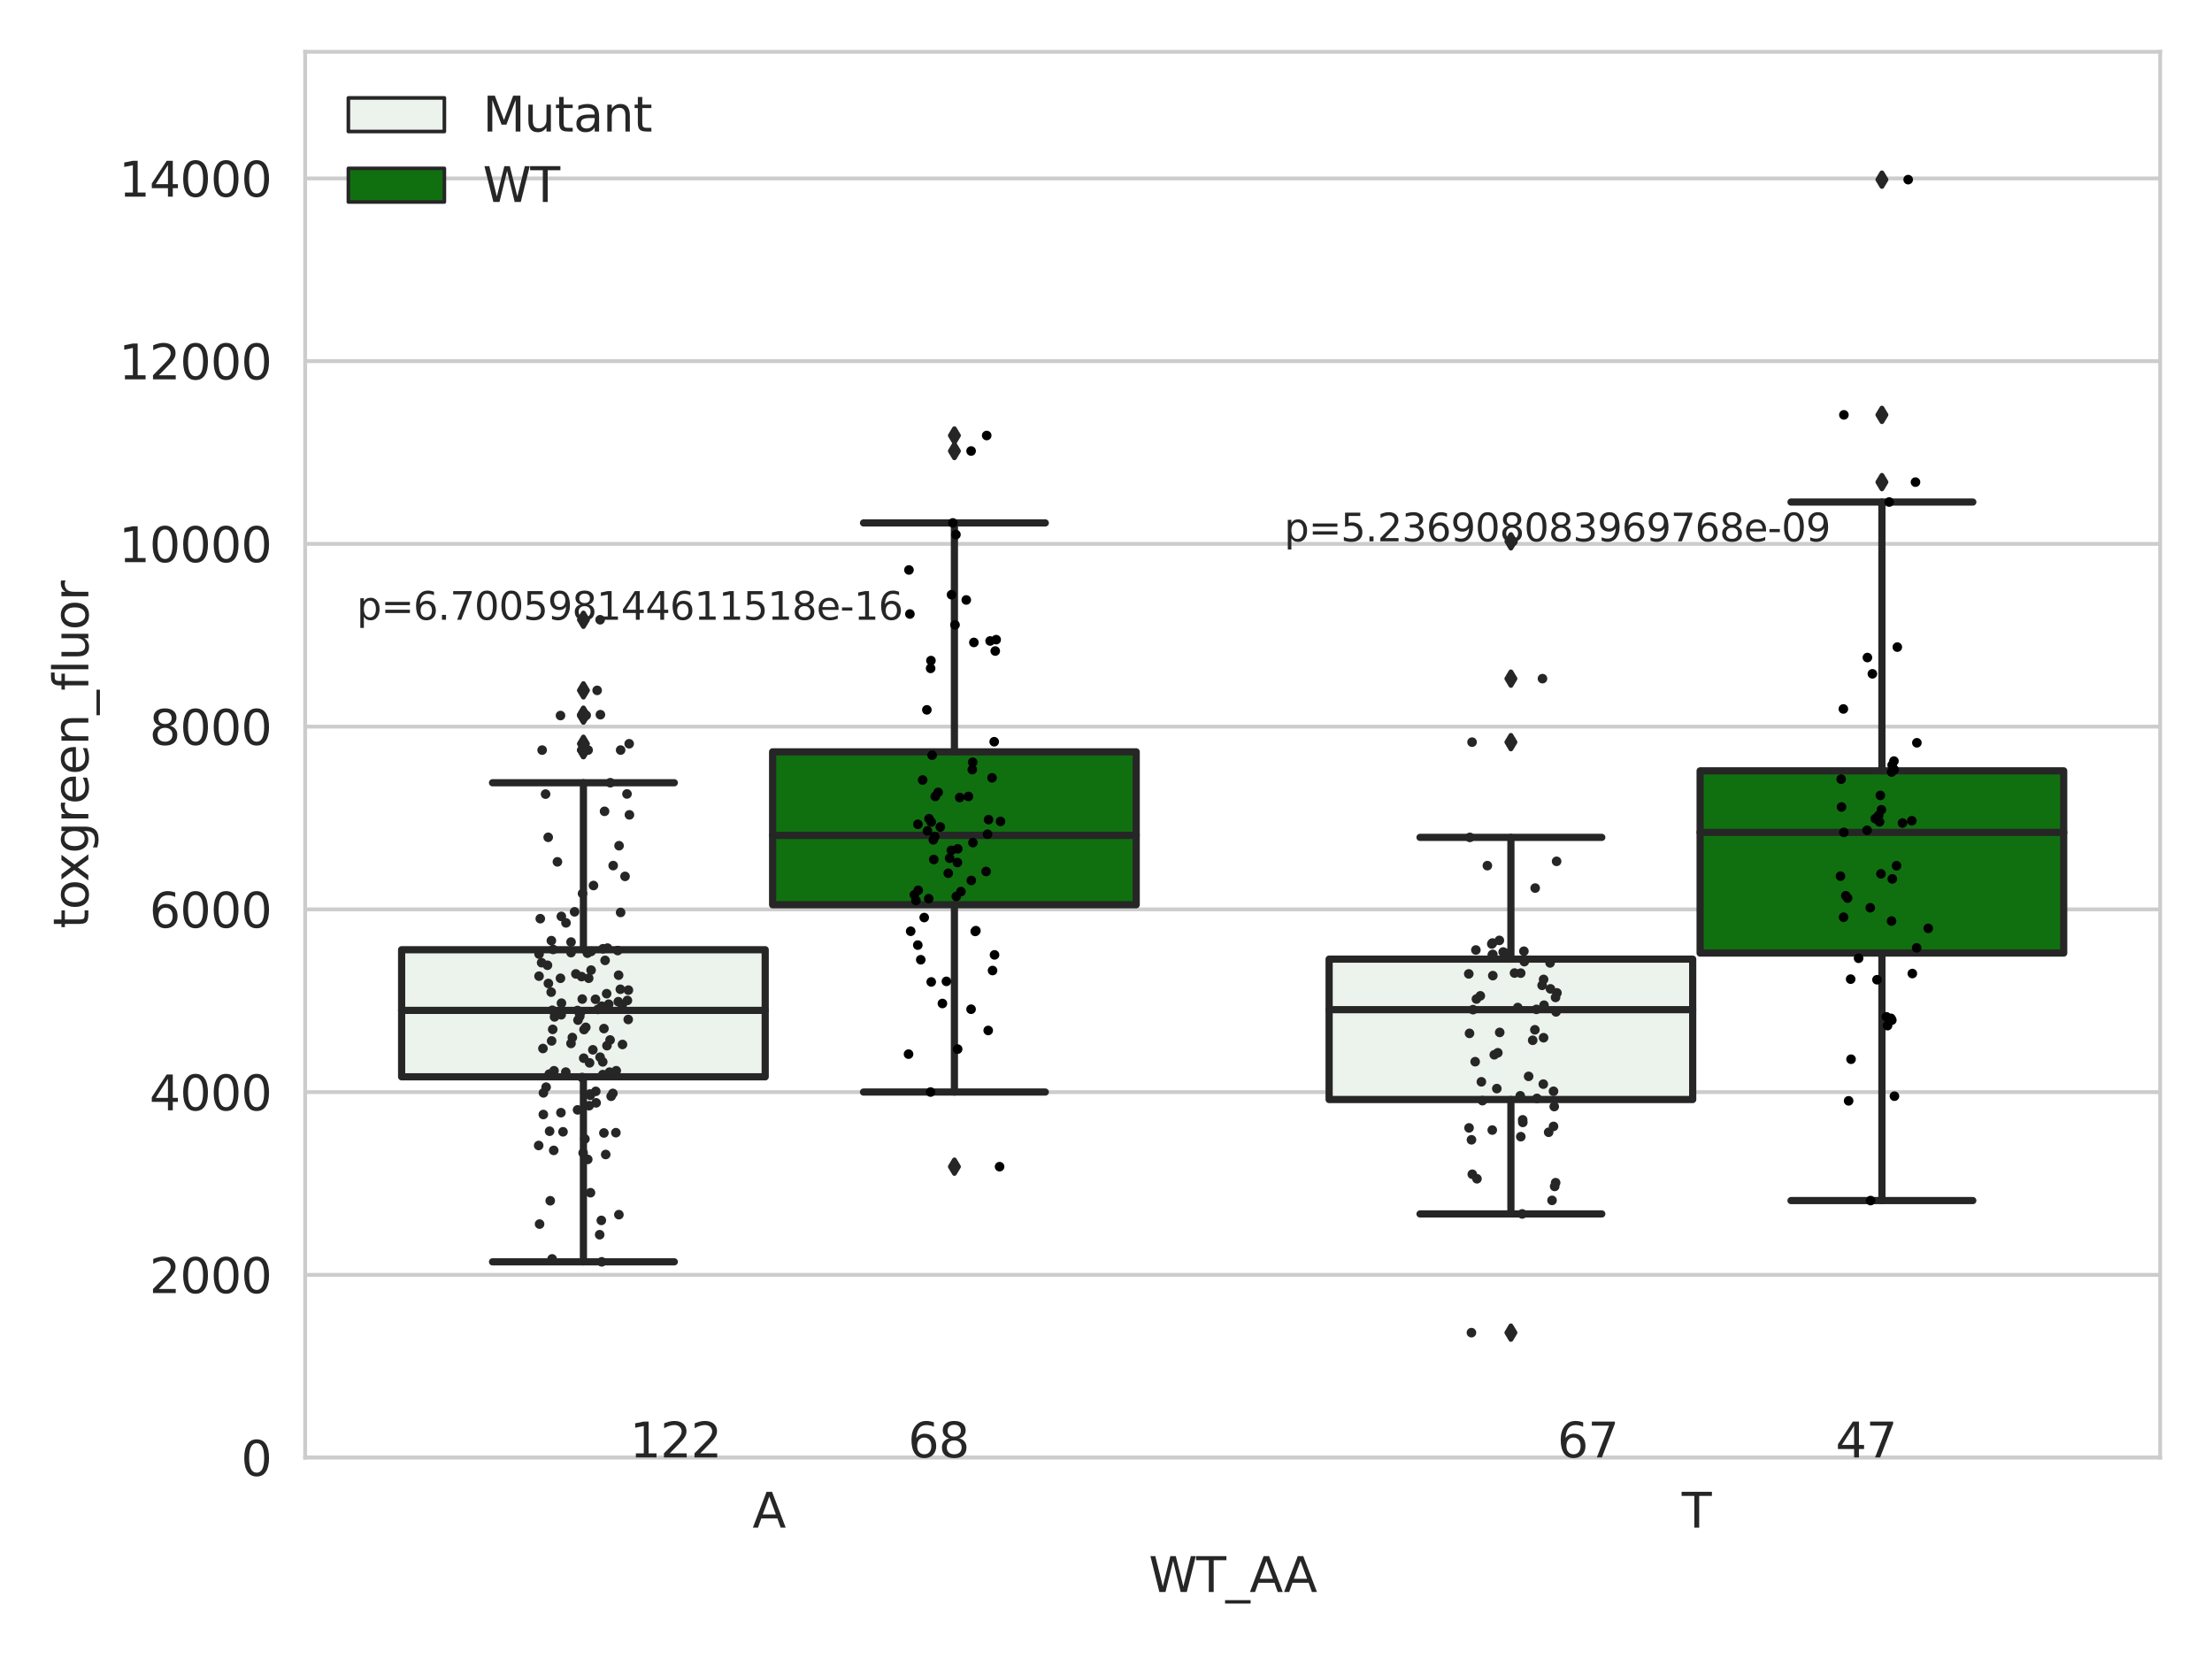 <?xml version="1.0" encoding="utf-8" standalone="no"?>
<!DOCTYPE svg PUBLIC "-//W3C//DTD SVG 1.1//EN"
  "http://www.w3.org/Graphics/SVG/1.1/DTD/svg11.dtd">
<svg xmlns:xlink="http://www.w3.org/1999/xlink" width="460.8pt" height="345.6pt" viewBox="0 0 460.8 345.6" xmlns="http://www.w3.org/2000/svg" version="1.1">
 <defs>
  <style type="text/css">*{stroke-linejoin: round; stroke-linecap: butt}</style>
 </defs>
 <g id="figure_1">
  <g id="patch_1">
   <path d="M 0 345.6 
L 460.8 345.6 
L 460.8 0 
L 0 0 
z
" style="fill: #ffffff"/>
  </g>
  <g id="axes_1">
   <g id="patch_2">
    <path d="M 63.571 303.64 
L 450 303.64 
L 450 10.8 
L 63.571 10.8 
z
" style="fill: #ffffff"/>
   </g>
   <g id="matplotlib.axis_1">
    <g id="xtick_1">
     <g id="text_1">
      <!-- A -->
      <g style="fill: #262626" transform="translate(156.758 318.238)scale(0.1 -0.1)">
       <defs>
        <path id="DejaVuSans-41" d="M 2188 4044 
L 1331 1722 
L 3047 1722 
L 2188 4044 
z
M 1831 4666 
L 2547 4666 
L 4325 0 
L 3669 0 
L 3244 1197 
L 1141 1197 
L 716 0 
L 50 0 
L 1831 4666 
z
" transform="scale(0.016)"/>
       </defs>
       <use xlink:href="#DejaVuSans-41"/>
      </g>
     </g>
    </g>
    <g id="xtick_2">
     <g id="text_2">
      <!-- T -->
      <g style="fill: #262626" transform="translate(350.339 318.238)scale(0.1 -0.1)">
       <defs>
        <path id="DejaVuSans-54" d="M -19 4666 
L 3928 4666 
L 3928 4134 
L 2272 4134 
L 2272 0 
L 1638 0 
L 1638 4134 
L -19 4134 
L -19 4666 
z
" transform="scale(0.016)"/>
       </defs>
       <use xlink:href="#DejaVuSans-54"/>
      </g>
     </g>
    </g>
    <g id="text_3">
     <!-- WT_AA -->
     <g style="fill: #262626" transform="translate(239.31 331.638)scale(0.1 -0.1)">
      <defs>
       <path id="DejaVuSans-57" d="M 213 4666 
L 850 4666 
L 1831 722 
L 2809 4666 
L 3519 4666 
L 4500 722 
L 5478 4666 
L 6119 4666 
L 4947 0 
L 4153 0 
L 3169 4050 
L 2175 0 
L 1381 0 
L 213 4666 
z
" transform="scale(0.016)"/>
       <path id="DejaVuSans-5f" d="M 3263 -1063 
L 3263 -1509 
L -63 -1509 
L -63 -1063 
L 3263 -1063 
z
" transform="scale(0.016)"/>
      </defs>
      <use xlink:href="#DejaVuSans-57"/>
      <use xlink:href="#DejaVuSans-54" x="98.877"/>
      <use xlink:href="#DejaVuSans-5f" x="159.961"/>
      <use xlink:href="#DejaVuSans-41" x="209.961"/>
      <use xlink:href="#DejaVuSans-41" x="281.119"/>
     </g>
    </g>
   </g>
   <g id="matplotlib.axis_2">
    <g id="ytick_1">
     <g id="line2d_1">
      <path d="M 63.571 303.64 
L 450 303.64 
" clip-path="url(#pb80a26e251)" style="fill: none; stroke: #cccccc; stroke-width: 0.8; stroke-linecap: round"/>
     </g>
     <g id="text_4">
      <!-- 0 -->
      <g style="fill: #262626" transform="translate(50.209 307.439)scale(0.1 -0.1)">
       <defs>
        <path id="DejaVuSans-30" d="M 2034 4250 
Q 1547 4250 1301 3770 
Q 1056 3291 1056 2328 
Q 1056 1369 1301 889 
Q 1547 409 2034 409 
Q 2525 409 2770 889 
Q 3016 1369 3016 2328 
Q 3016 3291 2770 3770 
Q 2525 4250 2034 4250 
z
M 2034 4750 
Q 2819 4750 3233 4129 
Q 3647 3509 3647 2328 
Q 3647 1150 3233 529 
Q 2819 -91 2034 -91 
Q 1250 -91 836 529 
Q 422 1150 422 2328 
Q 422 3509 836 4129 
Q 1250 4750 2034 4750 
z
" transform="scale(0.016)"/>
       </defs>
       <use xlink:href="#DejaVuSans-30"/>
      </g>
     </g>
    </g>
    <g id="ytick_2">
     <g id="line2d_2">
      <path d="M 63.571 265.572 
L 450 265.572 
" clip-path="url(#pb80a26e251)" style="fill: none; stroke: #cccccc; stroke-width: 0.8; stroke-linecap: round"/>
     </g>
     <g id="text_5">
      <!-- 2000 -->
      <g style="fill: #262626" transform="translate(31.121 269.371)scale(0.1 -0.1)">
       <defs>
        <path id="DejaVuSans-32" d="M 1228 531 
L 3431 531 
L 3431 0 
L 469 0 
L 469 531 
Q 828 903 1448 1529 
Q 2069 2156 2228 2338 
Q 2531 2678 2651 2914 
Q 2772 3150 2772 3378 
Q 2772 3750 2511 3984 
Q 2250 4219 1831 4219 
Q 1534 4219 1204 4116 
Q 875 4013 500 3803 
L 500 4441 
Q 881 4594 1212 4672 
Q 1544 4750 1819 4750 
Q 2544 4750 2975 4387 
Q 3406 4025 3406 3419 
Q 3406 3131 3298 2873 
Q 3191 2616 2906 2266 
Q 2828 2175 2409 1742 
Q 1991 1309 1228 531 
z
" transform="scale(0.016)"/>
       </defs>
       <use xlink:href="#DejaVuSans-32"/>
       <use xlink:href="#DejaVuSans-30" x="63.623"/>
       <use xlink:href="#DejaVuSans-30" x="127.246"/>
       <use xlink:href="#DejaVuSans-30" x="190.869"/>
      </g>
     </g>
    </g>
    <g id="ytick_3">
     <g id="line2d_3">
      <path d="M 63.571 227.504 
L 450 227.504 
" clip-path="url(#pb80a26e251)" style="fill: none; stroke: #cccccc; stroke-width: 0.8; stroke-linecap: round"/>
     </g>
     <g id="text_6">
      <!-- 4000 -->
      <g style="fill: #262626" transform="translate(31.121 231.303)scale(0.1 -0.1)">
       <defs>
        <path id="DejaVuSans-34" d="M 2419 4116 
L 825 1625 
L 2419 1625 
L 2419 4116 
z
M 2253 4666 
L 3047 4666 
L 3047 1625 
L 3713 1625 
L 3713 1100 
L 3047 1100 
L 3047 0 
L 2419 0 
L 2419 1100 
L 313 1100 
L 313 1709 
L 2253 4666 
z
" transform="scale(0.016)"/>
       </defs>
       <use xlink:href="#DejaVuSans-34"/>
       <use xlink:href="#DejaVuSans-30" x="63.623"/>
       <use xlink:href="#DejaVuSans-30" x="127.246"/>
       <use xlink:href="#DejaVuSans-30" x="190.869"/>
      </g>
     </g>
    </g>
    <g id="ytick_4">
     <g id="line2d_4">
      <path d="M 63.571 189.436 
L 450 189.436 
" clip-path="url(#pb80a26e251)" style="fill: none; stroke: #cccccc; stroke-width: 0.8; stroke-linecap: round"/>
     </g>
     <g id="text_7">
      <!-- 6000 -->
      <g style="fill: #262626" transform="translate(31.121 193.235)scale(0.1 -0.1)">
       <defs>
        <path id="DejaVuSans-36" d="M 2113 2584 
Q 1688 2584 1439 2293 
Q 1191 2003 1191 1497 
Q 1191 994 1439 701 
Q 1688 409 2113 409 
Q 2538 409 2786 701 
Q 3034 994 3034 1497 
Q 3034 2003 2786 2293 
Q 2538 2584 2113 2584 
z
M 3366 4563 
L 3366 3988 
Q 3128 4100 2886 4159 
Q 2644 4219 2406 4219 
Q 1781 4219 1451 3797 
Q 1122 3375 1075 2522 
Q 1259 2794 1537 2939 
Q 1816 3084 2150 3084 
Q 2853 3084 3261 2657 
Q 3669 2231 3669 1497 
Q 3669 778 3244 343 
Q 2819 -91 2113 -91 
Q 1303 -91 875 529 
Q 447 1150 447 2328 
Q 447 3434 972 4092 
Q 1497 4750 2381 4750 
Q 2619 4750 2861 4703 
Q 3103 4656 3366 4563 
z
" transform="scale(0.016)"/>
       </defs>
       <use xlink:href="#DejaVuSans-36"/>
       <use xlink:href="#DejaVuSans-30" x="63.623"/>
       <use xlink:href="#DejaVuSans-30" x="127.246"/>
       <use xlink:href="#DejaVuSans-30" x="190.869"/>
      </g>
     </g>
    </g>
    <g id="ytick_5">
     <g id="line2d_5">
      <path d="M 63.571 151.368 
L 450 151.368 
" clip-path="url(#pb80a26e251)" style="fill: none; stroke: #cccccc; stroke-width: 0.8; stroke-linecap: round"/>
     </g>
     <g id="text_8">
      <!-- 8000 -->
      <g style="fill: #262626" transform="translate(31.121 155.167)scale(0.1 -0.1)">
       <defs>
        <path id="DejaVuSans-38" d="M 2034 2216 
Q 1584 2216 1326 1975 
Q 1069 1734 1069 1313 
Q 1069 891 1326 650 
Q 1584 409 2034 409 
Q 2484 409 2743 651 
Q 3003 894 3003 1313 
Q 3003 1734 2745 1975 
Q 2488 2216 2034 2216 
z
M 1403 2484 
Q 997 2584 770 2862 
Q 544 3141 544 3541 
Q 544 4100 942 4425 
Q 1341 4750 2034 4750 
Q 2731 4750 3128 4425 
Q 3525 4100 3525 3541 
Q 3525 3141 3298 2862 
Q 3072 2584 2669 2484 
Q 3125 2378 3379 2068 
Q 3634 1759 3634 1313 
Q 3634 634 3220 271 
Q 2806 -91 2034 -91 
Q 1263 -91 848 271 
Q 434 634 434 1313 
Q 434 1759 690 2068 
Q 947 2378 1403 2484 
z
M 1172 3481 
Q 1172 3119 1398 2916 
Q 1625 2713 2034 2713 
Q 2441 2713 2670 2916 
Q 2900 3119 2900 3481 
Q 2900 3844 2670 4047 
Q 2441 4250 2034 4250 
Q 1625 4250 1398 4047 
Q 1172 3844 1172 3481 
z
" transform="scale(0.016)"/>
       </defs>
       <use xlink:href="#DejaVuSans-38"/>
       <use xlink:href="#DejaVuSans-30" x="63.623"/>
       <use xlink:href="#DejaVuSans-30" x="127.246"/>
       <use xlink:href="#DejaVuSans-30" x="190.869"/>
      </g>
     </g>
    </g>
    <g id="ytick_6">
     <g id="line2d_6">
      <path d="M 63.571 113.299 
L 450 113.299 
" clip-path="url(#pb80a26e251)" style="fill: none; stroke: #cccccc; stroke-width: 0.8; stroke-linecap: round"/>
     </g>
     <g id="text_9">
      <!-- 10000 -->
      <g style="fill: #262626" transform="translate(24.759 117.099)scale(0.1 -0.1)">
       <defs>
        <path id="DejaVuSans-31" d="M 794 531 
L 1825 531 
L 1825 4091 
L 703 3866 
L 703 4441 
L 1819 4666 
L 2450 4666 
L 2450 531 
L 3481 531 
L 3481 0 
L 794 0 
L 794 531 
z
" transform="scale(0.016)"/>
       </defs>
       <use xlink:href="#DejaVuSans-31"/>
       <use xlink:href="#DejaVuSans-30" x="63.623"/>
       <use xlink:href="#DejaVuSans-30" x="127.246"/>
       <use xlink:href="#DejaVuSans-30" x="190.869"/>
       <use xlink:href="#DejaVuSans-30" x="254.492"/>
      </g>
     </g>
    </g>
    <g id="ytick_7">
     <g id="line2d_7">
      <path d="M 63.571 75.231 
L 450 75.231 
" clip-path="url(#pb80a26e251)" style="fill: none; stroke: #cccccc; stroke-width: 0.8; stroke-linecap: round"/>
     </g>
     <g id="text_10">
      <!-- 12000 -->
      <g style="fill: #262626" transform="translate(24.759 79.03)scale(0.1 -0.1)">
       <use xlink:href="#DejaVuSans-31"/>
       <use xlink:href="#DejaVuSans-32" x="63.623"/>
       <use xlink:href="#DejaVuSans-30" x="127.246"/>
       <use xlink:href="#DejaVuSans-30" x="190.869"/>
       <use xlink:href="#DejaVuSans-30" x="254.492"/>
      </g>
     </g>
    </g>
    <g id="ytick_8">
     <g id="line2d_8">
      <path d="M 63.571 37.163 
L 450 37.163 
" clip-path="url(#pb80a26e251)" style="fill: none; stroke: #cccccc; stroke-width: 0.8; stroke-linecap: round"/>
     </g>
     <g id="text_11">
      <!-- 14000 -->
      <g style="fill: #262626" transform="translate(24.759 40.962)scale(0.1 -0.1)">
       <use xlink:href="#DejaVuSans-31"/>
       <use xlink:href="#DejaVuSans-34" x="63.623"/>
       <use xlink:href="#DejaVuSans-30" x="127.246"/>
       <use xlink:href="#DejaVuSans-30" x="190.869"/>
       <use xlink:href="#DejaVuSans-30" x="254.492"/>
      </g>
     </g>
    </g>
    <g id="text_12">
     <!-- toxgreen_fluor -->
     <g style="fill: #262626" transform="translate(18.401 193.415)rotate(-90)scale(0.1 -0.1)">
      <defs>
       <path id="DejaVuSans-74" d="M 1172 4494 
L 1172 3500 
L 2356 3500 
L 2356 3053 
L 1172 3053 
L 1172 1153 
Q 1172 725 1289 603 
Q 1406 481 1766 481 
L 2356 481 
L 2356 0 
L 1766 0 
Q 1100 0 847 248 
Q 594 497 594 1153 
L 594 3053 
L 172 3053 
L 172 3500 
L 594 3500 
L 594 4494 
L 1172 4494 
z
" transform="scale(0.016)"/>
       <path id="DejaVuSans-6f" d="M 1959 3097 
Q 1497 3097 1228 2736 
Q 959 2375 959 1747 
Q 959 1119 1226 758 
Q 1494 397 1959 397 
Q 2419 397 2687 759 
Q 2956 1122 2956 1747 
Q 2956 2369 2687 2733 
Q 2419 3097 1959 3097 
z
M 1959 3584 
Q 2709 3584 3137 3096 
Q 3566 2609 3566 1747 
Q 3566 888 3137 398 
Q 2709 -91 1959 -91 
Q 1206 -91 779 398 
Q 353 888 353 1747 
Q 353 2609 779 3096 
Q 1206 3584 1959 3584 
z
" transform="scale(0.016)"/>
       <path id="DejaVuSans-78" d="M 3513 3500 
L 2247 1797 
L 3578 0 
L 2900 0 
L 1881 1375 
L 863 0 
L 184 0 
L 1544 1831 
L 300 3500 
L 978 3500 
L 1906 2253 
L 2834 3500 
L 3513 3500 
z
" transform="scale(0.016)"/>
       <path id="DejaVuSans-67" d="M 2906 1791 
Q 2906 2416 2648 2759 
Q 2391 3103 1925 3103 
Q 1463 3103 1205 2759 
Q 947 2416 947 1791 
Q 947 1169 1205 825 
Q 1463 481 1925 481 
Q 2391 481 2648 825 
Q 2906 1169 2906 1791 
z
M 3481 434 
Q 3481 -459 3084 -895 
Q 2688 -1331 1869 -1331 
Q 1566 -1331 1297 -1286 
Q 1028 -1241 775 -1147 
L 775 -588 
Q 1028 -725 1275 -790 
Q 1522 -856 1778 -856 
Q 2344 -856 2625 -561 
Q 2906 -266 2906 331 
L 2906 616 
Q 2728 306 2450 153 
Q 2172 0 1784 0 
Q 1141 0 747 490 
Q 353 981 353 1791 
Q 353 2603 747 3093 
Q 1141 3584 1784 3584 
Q 2172 3584 2450 3431 
Q 2728 3278 2906 2969 
L 2906 3500 
L 3481 3500 
L 3481 434 
z
" transform="scale(0.016)"/>
       <path id="DejaVuSans-72" d="M 2631 2963 
Q 2534 3019 2420 3045 
Q 2306 3072 2169 3072 
Q 1681 3072 1420 2755 
Q 1159 2438 1159 1844 
L 1159 0 
L 581 0 
L 581 3500 
L 1159 3500 
L 1159 2956 
Q 1341 3275 1631 3429 
Q 1922 3584 2338 3584 
Q 2397 3584 2469 3576 
Q 2541 3569 2628 3553 
L 2631 2963 
z
" transform="scale(0.016)"/>
       <path id="DejaVuSans-65" d="M 3597 1894 
L 3597 1613 
L 953 1613 
Q 991 1019 1311 708 
Q 1631 397 2203 397 
Q 2534 397 2845 478 
Q 3156 559 3463 722 
L 3463 178 
Q 3153 47 2828 -22 
Q 2503 -91 2169 -91 
Q 1331 -91 842 396 
Q 353 884 353 1716 
Q 353 2575 817 3079 
Q 1281 3584 2069 3584 
Q 2775 3584 3186 3129 
Q 3597 2675 3597 1894 
z
M 3022 2063 
Q 3016 2534 2758 2815 
Q 2500 3097 2075 3097 
Q 1594 3097 1305 2825 
Q 1016 2553 972 2059 
L 3022 2063 
z
" transform="scale(0.016)"/>
       <path id="DejaVuSans-6e" d="M 3513 2113 
L 3513 0 
L 2938 0 
L 2938 2094 
Q 2938 2591 2744 2837 
Q 2550 3084 2163 3084 
Q 1697 3084 1428 2787 
Q 1159 2491 1159 1978 
L 1159 0 
L 581 0 
L 581 3500 
L 1159 3500 
L 1159 2956 
Q 1366 3272 1645 3428 
Q 1925 3584 2291 3584 
Q 2894 3584 3203 3211 
Q 3513 2838 3513 2113 
z
" transform="scale(0.016)"/>
       <path id="DejaVuSans-66" d="M 2375 4863 
L 2375 4384 
L 1825 4384 
Q 1516 4384 1395 4259 
Q 1275 4134 1275 3809 
L 1275 3500 
L 2222 3500 
L 2222 3053 
L 1275 3053 
L 1275 0 
L 697 0 
L 697 3053 
L 147 3053 
L 147 3500 
L 697 3500 
L 697 3744 
Q 697 4328 969 4595 
Q 1241 4863 1831 4863 
L 2375 4863 
z
" transform="scale(0.016)"/>
       <path id="DejaVuSans-6c" d="M 603 4863 
L 1178 4863 
L 1178 0 
L 603 0 
L 603 4863 
z
" transform="scale(0.016)"/>
       <path id="DejaVuSans-75" d="M 544 1381 
L 544 3500 
L 1119 3500 
L 1119 1403 
Q 1119 906 1312 657 
Q 1506 409 1894 409 
Q 2359 409 2629 706 
Q 2900 1003 2900 1516 
L 2900 3500 
L 3475 3500 
L 3475 0 
L 2900 0 
L 2900 538 
Q 2691 219 2414 64 
Q 2138 -91 1772 -91 
Q 1169 -91 856 284 
Q 544 659 544 1381 
z
M 1991 3584 
L 1991 3584 
z
" transform="scale(0.016)"/>
      </defs>
      <use xlink:href="#DejaVuSans-74"/>
      <use xlink:href="#DejaVuSans-6f" x="39.209"/>
      <use xlink:href="#DejaVuSans-78" x="97.266"/>
      <use xlink:href="#DejaVuSans-67" x="156.445"/>
      <use xlink:href="#DejaVuSans-72" x="219.922"/>
      <use xlink:href="#DejaVuSans-65" x="258.785"/>
      <use xlink:href="#DejaVuSans-65" x="320.309"/>
      <use xlink:href="#DejaVuSans-6e" x="381.832"/>
      <use xlink:href="#DejaVuSans-5f" x="445.211"/>
      <use xlink:href="#DejaVuSans-66" x="495.211"/>
      <use xlink:href="#DejaVuSans-6c" x="530.416"/>
      <use xlink:href="#DejaVuSans-75" x="558.199"/>
      <use xlink:href="#DejaVuSans-6f" x="621.578"/>
      <use xlink:href="#DejaVuSans-72" x="682.76"/>
     </g>
    </g>
   </g>
   <g id="patch_3">
    <path d="M 83.666 224.322 
L 159.406 224.322 
L 159.406 197.844 
L 83.666 197.844 
L 83.666 224.322 
z
" clip-path="url(#pb80a26e251)" style="fill: #ecf2ec; stroke: #262626; stroke-width: 1.5; stroke-linejoin: miter"/>
   </g>
   <g id="patch_4">
    <path d="M 160.951 188.473 
L 236.691 188.473 
L 236.691 156.618 
L 160.951 156.618 
L 160.951 188.473 
z
" clip-path="url(#pb80a26e251)" style="fill: #107010; stroke: #262626; stroke-width: 1.5; stroke-linejoin: miter"/>
   </g>
   <g id="patch_5">
    <path d="M 276.88 229.052 
L 352.62 229.052 
L 352.62 199.806 
L 276.88 199.806 
L 276.88 229.052 
z
" clip-path="url(#pb80a26e251)" style="fill: #ecf2ec; stroke: #262626; stroke-width: 1.5; stroke-linejoin: miter"/>
   </g>
   <g id="patch_6">
    <path d="M 354.166 198.541 
L 429.906 198.541 
L 429.906 160.581 
L 354.166 160.581 
L 354.166 198.541 
z
" clip-path="url(#pb80a26e251)" style="fill: #107010; stroke: #262626; stroke-width: 1.5; stroke-linejoin: miter"/>
   </g>
   <g id="patch_7">
    <path d="M 160.178 303.64 
L 160.178 303.64 
L 160.178 303.64 
L 160.178 303.64 
z
" clip-path="url(#pb80a26e251)" style="fill: #ecf2ec; stroke: #262626; stroke-width: 0.75; stroke-linejoin: miter"/>
   </g>
   <g id="patch_8">
    <path d="M 160.178 303.64 
L 160.178 303.64 
L 160.178 303.64 
L 160.178 303.64 
z
" clip-path="url(#pb80a26e251)" style="fill: #107010; stroke: #262626; stroke-width: 0.75; stroke-linejoin: miter"/>
   </g>
   <g id="PathCollection_1"/>
   <g id="PathCollection_2"/>
   <g id="line2d_9">
    <path d="M 121.536 224.322 
L 121.536 262.861 
" clip-path="url(#pb80a26e251)" style="fill: none; stroke: #262626; stroke-width: 1.5; stroke-linecap: round"/>
   </g>
   <g id="line2d_10">
    <path d="M 121.536 197.844 
L 121.536 163.06 
" clip-path="url(#pb80a26e251)" style="fill: none; stroke: #262626; stroke-width: 1.5; stroke-linecap: round"/>
   </g>
   <g id="line2d_11">
    <path d="M 102.601 262.861 
L 140.471 262.861 
" clip-path="url(#pb80a26e251)" style="fill: none; stroke: #262626; stroke-width: 1.5; stroke-linecap: round"/>
   </g>
   <g id="line2d_12">
    <path d="M 102.601 163.06 
L 140.471 163.06 
" clip-path="url(#pb80a26e251)" style="fill: none; stroke: #262626; stroke-width: 1.5; stroke-linecap: round"/>
   </g>
   <g id="line2d_13">
    <defs>
     <path id="ma57f8b8ac0" d="M -0 1.414 
L 0.849 0 
L 0 -1.414 
L -0.849 -0 
z
" style="stroke: #262626; stroke-linejoin: miter"/>
    </defs>
    <g clip-path="url(#pb80a26e251)">
     <use xlink:href="#ma57f8b8ac0" x="121.536" y="156.252" style="fill: #262626; stroke: #262626; stroke-linejoin: miter"/>
     <use xlink:href="#ma57f8b8ac0" x="121.536" y="129.108" style="fill: #262626; stroke: #262626; stroke-linejoin: miter"/>
     <use xlink:href="#ma57f8b8ac0" x="121.536" y="143.815" style="fill: #262626; stroke: #262626; stroke-linejoin: miter"/>
     <use xlink:href="#ma57f8b8ac0" x="121.536" y="156.256" style="fill: #262626; stroke: #262626; stroke-linejoin: miter"/>
     <use xlink:href="#ma57f8b8ac0" x="121.536" y="149.011" style="fill: #262626; stroke: #262626; stroke-linejoin: miter"/>
     <use xlink:href="#ma57f8b8ac0" x="121.536" y="148.881" style="fill: #262626; stroke: #262626; stroke-linejoin: miter"/>
     <use xlink:href="#ma57f8b8ac0" x="121.536" y="154.939" style="fill: #262626; stroke: #262626; stroke-linejoin: miter"/>
     <use xlink:href="#ma57f8b8ac0" x="121.536" y="149.062" style="fill: #262626; stroke: #262626; stroke-linejoin: miter"/>
     <use xlink:href="#ma57f8b8ac0" x="121.536" y="156.26" style="fill: #262626; stroke: #262626; stroke-linejoin: miter"/>
    </g>
   </g>
   <g id="line2d_14">
    <path d="M 198.821 188.473 
L 198.821 227.493 
" clip-path="url(#pb80a26e251)" style="fill: none; stroke: #262626; stroke-width: 1.5; stroke-linecap: round"/>
   </g>
   <g id="line2d_15">
    <path d="M 198.821 156.618 
L 198.821 108.934 
" clip-path="url(#pb80a26e251)" style="fill: none; stroke: #262626; stroke-width: 1.5; stroke-linecap: round"/>
   </g>
   <g id="line2d_16">
    <path d="M 179.886 227.493 
L 217.756 227.493 
" clip-path="url(#pb80a26e251)" style="fill: none; stroke: #262626; stroke-width: 1.5; stroke-linecap: round"/>
   </g>
   <g id="line2d_17">
    <path d="M 179.886 108.934 
L 217.756 108.934 
" clip-path="url(#pb80a26e251)" style="fill: none; stroke: #262626; stroke-width: 1.5; stroke-linecap: round"/>
   </g>
   <g id="line2d_18">
    <g clip-path="url(#pb80a26e251)">
     <use xlink:href="#ma57f8b8ac0" x="198.821" y="243.039" style="fill: #262626; stroke: #262626; stroke-linejoin: miter"/>
     <use xlink:href="#ma57f8b8ac0" x="198.821" y="90.725" style="fill: #262626; stroke: #262626; stroke-linejoin: miter"/>
     <use xlink:href="#ma57f8b8ac0" x="198.821" y="93.953" style="fill: #262626; stroke: #262626; stroke-linejoin: miter"/>
    </g>
   </g>
   <g id="line2d_19">
    <path d="M 314.75 229.052 
L 314.75 252.884 
" clip-path="url(#pb80a26e251)" style="fill: none; stroke: #262626; stroke-width: 1.5; stroke-linecap: round"/>
   </g>
   <g id="line2d_20">
    <path d="M 314.75 199.806 
L 314.75 174.442 
" clip-path="url(#pb80a26e251)" style="fill: none; stroke: #262626; stroke-width: 1.5; stroke-linecap: round"/>
   </g>
   <g id="line2d_21">
    <path d="M 295.815 252.884 
L 333.685 252.884 
" clip-path="url(#pb80a26e251)" style="fill: none; stroke: #262626; stroke-width: 1.5; stroke-linecap: round"/>
   </g>
   <g id="line2d_22">
    <path d="M 295.815 174.442 
L 333.685 174.442 
" clip-path="url(#pb80a26e251)" style="fill: none; stroke: #262626; stroke-width: 1.5; stroke-linecap: round"/>
   </g>
   <g id="line2d_23">
    <g clip-path="url(#pb80a26e251)">
     <use xlink:href="#ma57f8b8ac0" x="314.75" y="277.617" style="fill: #262626; stroke: #262626; stroke-linejoin: miter"/>
     <use xlink:href="#ma57f8b8ac0" x="314.75" y="154.603" style="fill: #262626; stroke: #262626; stroke-linejoin: miter"/>
     <use xlink:href="#ma57f8b8ac0" x="314.75" y="141.375" style="fill: #262626; stroke: #262626; stroke-linejoin: miter"/>
     <use xlink:href="#ma57f8b8ac0" x="314.75" y="112.773" style="fill: #262626; stroke: #262626; stroke-linejoin: miter"/>
    </g>
   </g>
   <g id="line2d_24">
    <path d="M 392.036 198.541 
L 392.036 250.102 
" clip-path="url(#pb80a26e251)" style="fill: none; stroke: #262626; stroke-width: 1.5; stroke-linecap: round"/>
   </g>
   <g id="line2d_25">
    <path d="M 392.036 160.581 
L 392.036 104.586 
" clip-path="url(#pb80a26e251)" style="fill: none; stroke: #262626; stroke-width: 1.5; stroke-linecap: round"/>
   </g>
   <g id="line2d_26">
    <path d="M 373.101 250.102 
L 410.971 250.102 
" clip-path="url(#pb80a26e251)" style="fill: none; stroke: #262626; stroke-width: 1.5; stroke-linecap: round"/>
   </g>
   <g id="line2d_27">
    <path d="M 373.101 104.586 
L 410.971 104.586 
" clip-path="url(#pb80a26e251)" style="fill: none; stroke: #262626; stroke-width: 1.5; stroke-linecap: round"/>
   </g>
   <g id="line2d_28">
    <g clip-path="url(#pb80a26e251)">
     <use xlink:href="#ma57f8b8ac0" x="392.036" y="37.422" style="fill: #262626; stroke: #262626; stroke-linejoin: miter"/>
     <use xlink:href="#ma57f8b8ac0" x="392.036" y="86.423" style="fill: #262626; stroke: #262626; stroke-linejoin: miter"/>
     <use xlink:href="#ma57f8b8ac0" x="392.036" y="100.435" style="fill: #262626; stroke: #262626; stroke-linejoin: miter"/>
    </g>
   </g>
   <g id="line2d_29">
    <path d="M 83.666 210.483 
L 159.406 210.483 
" clip-path="url(#pb80a26e251)" style="fill: none; stroke: #262626; stroke-width: 1.5; stroke-linecap: round"/>
   </g>
   <g id="line2d_30">
    <path d="M 160.951 174.029 
L 236.691 174.029 
" clip-path="url(#pb80a26e251)" style="fill: none; stroke: #262626; stroke-width: 1.5; stroke-linecap: round"/>
   </g>
   <g id="line2d_31">
    <path d="M 276.88 210.33 
L 352.62 210.33 
" clip-path="url(#pb80a26e251)" style="fill: none; stroke: #262626; stroke-width: 1.5; stroke-linecap: round"/>
   </g>
   <g id="line2d_32">
    <path d="M 354.166 173.399 
L 429.906 173.399 
" clip-path="url(#pb80a26e251)" style="fill: none; stroke: #262626; stroke-width: 1.5; stroke-linecap: round"/>
   </g>
   <g id="patch_9">
    <path d="M 63.571 303.64 
L 63.571 10.8 
" style="fill: none; stroke: #cccccc; stroke-width: 0.8; stroke-linejoin: miter; stroke-linecap: square"/>
   </g>
   <g id="patch_10">
    <path d="M 450 303.64 
L 450 10.8 
" style="fill: none; stroke: #cccccc; stroke-width: 0.8; stroke-linejoin: miter; stroke-linecap: square"/>
   </g>
   <g id="patch_11">
    <path d="M 63.571 303.64 
L 450 303.64 
" style="fill: none; stroke: #cccccc; stroke-width: 0.8; stroke-linejoin: miter; stroke-linecap: square"/>
   </g>
   <g id="patch_12">
    <path d="M 63.571 10.8 
L 450 10.8 
" style="fill: none; stroke: #cccccc; stroke-width: 0.8; stroke-linejoin: miter; stroke-linecap: square"/>
   </g>
   <g id="PathCollection_3">
    <defs>
     <path id="C0_0_a4b850727f" d="M 0 1 
C 0.265 1 0.52 0.895 0.707 0.707 
C 0.895 0.52 1 0.265 1 -0 
C 1 -0.265 0.895 -0.52 0.707 -0.707 
C 0.52 -0.895 0.265 -1 0 -1 
C -0.265 -1 -0.52 -0.895 -0.707 -0.707 
C -0.895 -0.52 -1 -0.265 -1 0 
C -1 0.265 -0.895 0.52 -0.707 0.707 
C -0.52 0.895 -0.265 1 0 1 
z
"/>
    </defs>
    <g clip-path="url(#pb80a26e251)">
     <use xlink:href="#C0_0_a4b850727f" x="112.293" y="203.352" style="fill: #262626"/>
    </g>
    <g clip-path="url(#pb80a26e251)">
     <use xlink:href="#C0_0_a4b850727f" x="124.048" y="208.169" style="fill: #262626"/>
    </g>
    <g clip-path="url(#pb80a26e251)">
     <use xlink:href="#C0_0_a4b850727f" x="120.309" y="210.508" style="fill: #262626"/>
    </g>
    <g clip-path="url(#pb80a26e251)">
     <use xlink:href="#C0_0_a4b850727f" x="130.613" y="165.394" style="fill: #262626"/>
    </g>
    <g clip-path="url(#pb80a26e251)">
     <use xlink:href="#C0_0_a4b850727f" x="118.955" y="198.448" style="fill: #262626"/>
    </g>
    <g clip-path="url(#pb80a26e251)">
     <use xlink:href="#C0_0_a4b850727f" x="122.372" y="198.563" style="fill: #262626"/>
    </g>
    <g clip-path="url(#pb80a26e251)">
     <use xlink:href="#C0_0_a4b850727f" x="128.298" y="235.958" style="fill: #262626"/>
    </g>
    <g clip-path="url(#pb80a26e251)">
     <use xlink:href="#C0_0_a4b850727f" x="114.414" y="223.754" style="fill: #262626"/>
    </g>
    <g clip-path="url(#pb80a26e251)">
     <use xlink:href="#C0_0_a4b850727f" x="123.503" y="218.694" style="fill: #262626"/>
    </g>
    <g clip-path="url(#pb80a26e251)">
     <use xlink:href="#C0_0_a4b850727f" x="126.442" y="217.833" style="fill: #262626"/>
    </g>
    <g clip-path="url(#pb80a26e251)">
     <use xlink:href="#C0_0_a4b850727f" x="124.546" y="210.277" style="fill: #262626"/>
    </g>
    <g clip-path="url(#pb80a26e251)">
     <use xlink:href="#C0_0_a4b850727f" x="114.912" y="216.844" style="fill: #262626"/>
    </g>
    <g clip-path="url(#pb80a26e251)">
     <use xlink:href="#C0_0_a4b850727f" x="127.668" y="227.777" style="fill: #262626"/>
    </g>
    <g clip-path="url(#pb80a26e251)">
     <use xlink:href="#C0_0_a4b850727f" x="131.121" y="169.749" style="fill: #262626"/>
    </g>
    <g clip-path="url(#pb80a26e251)">
     <use xlink:href="#C0_0_a4b850727f" x="114.861" y="195.954" style="fill: #262626"/>
    </g>
    <g clip-path="url(#pb80a26e251)">
     <use xlink:href="#C0_0_a4b850727f" x="127.312" y="228.375" style="fill: #262626"/>
    </g>
    <g clip-path="url(#pb80a26e251)">
     <use xlink:href="#C0_0_a4b850727f" x="123.145" y="198.195" style="fill: #262626"/>
    </g>
    <g clip-path="url(#pb80a26e251)">
     <use xlink:href="#C0_0_a4b850727f" x="126.376" y="207.003" style="fill: #262626"/>
    </g>
    <g clip-path="url(#pb80a26e251)">
     <use xlink:href="#C0_0_a4b850727f" x="115.053" y="210.457" style="fill: #262626"/>
    </g>
    <g clip-path="url(#pb80a26e251)">
     <use xlink:href="#C0_0_a4b850727f" x="120.317" y="231.205" style="fill: #262626"/>
    </g>
    <g clip-path="url(#pb80a26e251)">
     <use xlink:href="#C0_0_a4b850727f" x="129.289" y="156.252" style="fill: #262626"/>
    </g>
    <g clip-path="url(#pb80a26e251)">
     <use xlink:href="#C0_0_a4b850727f" x="115.52" y="211.836" style="fill: #262626"/>
    </g>
    <g clip-path="url(#pb80a26e251)">
     <use xlink:href="#C0_0_a4b850727f" x="122.725" y="230.342" style="fill: #262626"/>
    </g>
    <g clip-path="url(#pb80a26e251)">
     <use xlink:href="#C0_0_a4b850727f" x="128.683" y="198.019" style="fill: #262626"/>
    </g>
    <g clip-path="url(#pb80a26e251)">
     <use xlink:href="#C0_0_a4b850727f" x="121.265" y="224.475" style="fill: #262626"/>
    </g>
    <g clip-path="url(#pb80a26e251)">
     <use xlink:href="#C0_0_a4b850727f" x="125.574" y="223.862" style="fill: #262626"/>
    </g>
    <g clip-path="url(#pb80a26e251)">
     <use xlink:href="#C0_0_a4b850727f" x="130.206" y="182.565" style="fill: #262626"/>
    </g>
    <g clip-path="url(#pb80a26e251)">
     <use xlink:href="#C0_0_a4b850727f" x="116.794" y="211.126" style="fill: #262626"/>
    </g>
    <g clip-path="url(#pb80a26e251)">
     <use xlink:href="#C0_0_a4b850727f" x="129.674" y="217.581" style="fill: #262626"/>
    </g>
    <g clip-path="url(#pb80a26e251)">
     <use xlink:href="#C0_0_a4b850727f" x="113.186" y="232.171" style="fill: #262626"/>
    </g>
    <g clip-path="url(#pb80a26e251)">
     <use xlink:href="#C0_0_a4b850727f" x="122.978" y="228.173" style="fill: #262626"/>
    </g>
    <g clip-path="url(#pb80a26e251)">
     <use xlink:href="#C0_0_a4b850727f" x="125.347" y="262.861" style="fill: #262626"/>
    </g>
    <g clip-path="url(#pb80a26e251)">
     <use xlink:href="#C0_0_a4b850727f" x="115.015" y="262.252" style="fill: #262626"/>
    </g>
    <g clip-path="url(#pb80a26e251)">
     <use xlink:href="#C0_0_a4b850727f" x="130.869" y="212.379" style="fill: #262626"/>
    </g>
    <g clip-path="url(#pb80a26e251)">
     <use xlink:href="#C0_0_a4b850727f" x="125.016" y="129.108" style="fill: #262626"/>
    </g>
    <g clip-path="url(#pb80a26e251)">
     <use xlink:href="#C0_0_a4b850727f" x="122.44" y="241.527" style="fill: #262626"/>
    </g>
    <g clip-path="url(#pb80a26e251)">
     <use xlink:href="#C0_0_a4b850727f" x="121.48" y="240.177" style="fill: #262626"/>
    </g>
    <g clip-path="url(#pb80a26e251)">
     <use xlink:href="#C0_0_a4b850727f" x="126.052" y="200.067" style="fill: #262626"/>
    </g>
    <g clip-path="url(#pb80a26e251)">
     <use xlink:href="#C0_0_a4b850727f" x="121.666" y="214.48" style="fill: #262626"/>
    </g>
    <g clip-path="url(#pb80a26e251)">
     <use xlink:href="#C0_0_a4b850727f" x="125.35" y="209.606" style="fill: #262626"/>
    </g>
    <g clip-path="url(#pb80a26e251)">
     <use xlink:href="#C0_0_a4b850727f" x="124.397" y="143.815" style="fill: #262626"/>
    </g>
    <g clip-path="url(#pb80a26e251)">
     <use xlink:href="#C0_0_a4b850727f" x="118.958" y="196.248" style="fill: #262626"/>
    </g>
    <g clip-path="url(#pb80a26e251)">
     <use xlink:href="#C0_0_a4b850727f" x="118.951" y="217.367" style="fill: #262626"/>
    </g>
    <g clip-path="url(#pb80a26e251)">
     <use xlink:href="#C0_0_a4b850727f" x="120.407" y="212.514" style="fill: #262626"/>
    </g>
    <g clip-path="url(#pb80a26e251)">
     <use xlink:href="#C0_0_a4b850727f" x="112.297" y="198.748" style="fill: #262626"/>
    </g>
    <g clip-path="url(#pb80a26e251)">
     <use xlink:href="#C0_0_a4b850727f" x="121.849" y="237.265" style="fill: #262626"/>
    </g>
    <g clip-path="url(#pb80a26e251)">
     <use xlink:href="#C0_0_a4b850727f" x="114.051" y="201.081" style="fill: #262626"/>
    </g>
    <g clip-path="url(#pb80a26e251)">
     <use xlink:href="#C0_0_a4b850727f" x="119.697" y="189.952" style="fill: #262626"/>
    </g>
    <g clip-path="url(#pb80a26e251)">
     <use xlink:href="#C0_0_a4b850727f" x="113.106" y="218.424" style="fill: #262626"/>
    </g>
    <g clip-path="url(#pb80a26e251)">
     <use xlink:href="#C0_0_a4b850727f" x="114.822" y="206.681" style="fill: #262626"/>
    </g>
    <g clip-path="url(#pb80a26e251)">
     <use xlink:href="#C0_0_a4b850727f" x="122.517" y="156.256" style="fill: #262626"/>
    </g>
    <g clip-path="url(#pb80a26e251)">
     <use xlink:href="#C0_0_a4b850727f" x="126.804" y="209.195" style="fill: #262626"/>
    </g>
    <g clip-path="url(#pb80a26e251)">
     <use xlink:href="#C0_0_a4b850727f" x="122.889" y="227.905" style="fill: #262626"/>
    </g>
    <g clip-path="url(#pb80a26e251)">
     <use xlink:href="#C0_0_a4b850727f" x="124.108" y="227.349" style="fill: #262626"/>
    </g>
    <g clip-path="url(#pb80a26e251)">
     <use xlink:href="#C0_0_a4b850727f" x="116.755" y="203.79" style="fill: #262626"/>
    </g>
    <g clip-path="url(#pb80a26e251)">
     <use xlink:href="#C0_0_a4b850727f" x="122.031" y="214.011" style="fill: #262626"/>
    </g>
    <g clip-path="url(#pb80a26e251)">
     <use xlink:href="#C0_0_a4b850727f" x="115.235" y="197.786" style="fill: #262626"/>
    </g>
    <g clip-path="url(#pb80a26e251)">
     <use xlink:href="#C0_0_a4b850727f" x="115.414" y="223.055" style="fill: #262626"/>
    </g>
    <g clip-path="url(#pb80a26e251)">
     <use xlink:href="#C0_0_a4b850727f" x="117.907" y="192.251" style="fill: #262626"/>
    </g>
    <g clip-path="url(#pb80a26e251)">
     <use xlink:href="#C0_0_a4b850727f" x="121.152" y="203.443" style="fill: #262626"/>
    </g>
    <g clip-path="url(#pb80a26e251)">
     <use xlink:href="#C0_0_a4b850727f" x="117.863" y="223.34" style="fill: #262626"/>
    </g>
    <g clip-path="url(#pb80a26e251)">
     <use xlink:href="#C0_0_a4b850727f" x="112.217" y="238.625" style="fill: #262626"/>
    </g>
    <g clip-path="url(#pb80a26e251)">
     <use xlink:href="#C0_0_a4b850727f" x="124.185" y="229.742" style="fill: #262626"/>
    </g>
    <g clip-path="url(#pb80a26e251)">
     <use xlink:href="#C0_0_a4b850727f" x="127.734" y="180.318" style="fill: #262626"/>
    </g>
    <g clip-path="url(#pb80a26e251)">
     <use xlink:href="#C0_0_a4b850727f" x="121.597" y="220.442" style="fill: #262626"/>
    </g>
    <g clip-path="url(#pb80a26e251)">
     <use xlink:href="#C0_0_a4b850727f" x="121.296" y="208.126" style="fill: #262626"/>
    </g>
    <g clip-path="url(#pb80a26e251)">
     <use xlink:href="#C0_0_a4b850727f" x="127.092" y="216.647" style="fill: #262626"/>
    </g>
    <g clip-path="url(#pb80a26e251)">
     <use xlink:href="#C0_0_a4b850727f" x="125.94" y="169.013" style="fill: #262626"/>
    </g>
    <g clip-path="url(#pb80a26e251)">
     <use xlink:href="#C0_0_a4b850727f" x="125.267" y="254.233" style="fill: #262626"/>
    </g>
    <g clip-path="url(#pb80a26e251)">
     <use xlink:href="#C0_0_a4b850727f" x="114.237" y="204.871" style="fill: #262626"/>
    </g>
    <g clip-path="url(#pb80a26e251)">
     <use xlink:href="#C0_0_a4b850727f" x="122.11" y="149.011" style="fill: #262626"/>
    </g>
    <g clip-path="url(#pb80a26e251)">
     <use xlink:href="#C0_0_a4b850727f" x="113.765" y="226.474" style="fill: #262626"/>
    </g>
    <g clip-path="url(#pb80a26e251)">
     <use xlink:href="#C0_0_a4b850727f" x="125.075" y="148.881" style="fill: #262626"/>
    </g>
    <g clip-path="url(#pb80a26e251)">
     <use xlink:href="#C0_0_a4b850727f" x="126.977" y="223.349" style="fill: #262626"/>
    </g>
    <g clip-path="url(#pb80a26e251)">
     <use xlink:href="#C0_0_a4b850727f" x="128.373" y="223.051" style="fill: #262626"/>
    </g>
    <g clip-path="url(#pb80a26e251)">
     <use xlink:href="#C0_0_a4b850727f" x="115.351" y="239.646" style="fill: #262626"/>
    </g>
    <g clip-path="url(#pb80a26e251)">
     <use xlink:href="#C0_0_a4b850727f" x="131.066" y="154.939" style="fill: #262626"/>
    </g>
    <g clip-path="url(#pb80a26e251)">
     <use xlink:href="#C0_0_a4b850727f" x="129.623" y="209.332" style="fill: #262626"/>
    </g>
    <g clip-path="url(#pb80a26e251)">
     <use xlink:href="#C0_0_a4b850727f" x="114.199" y="174.425" style="fill: #262626"/>
    </g>
    <g clip-path="url(#pb80a26e251)">
     <use xlink:href="#C0_0_a4b850727f" x="128.927" y="253.036" style="fill: #262626"/>
    </g>
    <g clip-path="url(#pb80a26e251)">
     <use xlink:href="#C0_0_a4b850727f" x="128.96" y="176.176" style="fill: #262626"/>
    </g>
    <g clip-path="url(#pb80a26e251)">
     <use xlink:href="#C0_0_a4b850727f" x="122.635" y="203.784" style="fill: #262626"/>
    </g>
    <g clip-path="url(#pb80a26e251)">
     <use xlink:href="#C0_0_a4b850727f" x="130.908" y="206.262" style="fill: #262626"/>
    </g>
    <g clip-path="url(#pb80a26e251)">
     <use xlink:href="#C0_0_a4b850727f" x="121.356" y="186.142" style="fill: #262626"/>
    </g>
    <g clip-path="url(#pb80a26e251)">
     <use xlink:href="#C0_0_a4b850727f" x="117.285" y="235.773" style="fill: #262626"/>
    </g>
    <g clip-path="url(#pb80a26e251)">
     <use xlink:href="#C0_0_a4b850727f" x="123.634" y="184.471" style="fill: #262626"/>
    </g>
    <g clip-path="url(#pb80a26e251)">
     <use xlink:href="#C0_0_a4b850727f" x="116.121" y="179.537" style="fill: #262626"/>
    </g>
    <g clip-path="url(#pb80a26e251)">
     <use xlink:href="#C0_0_a4b850727f" x="122.818" y="221.412" style="fill: #262626"/>
    </g>
    <g clip-path="url(#pb80a26e251)">
     <use xlink:href="#C0_0_a4b850727f" x="116.936" y="190.905" style="fill: #262626"/>
    </g>
    <g clip-path="url(#pb80a26e251)">
     <use xlink:href="#C0_0_a4b850727f" x="114.492" y="235.654" style="fill: #262626"/>
    </g>
    <g clip-path="url(#pb80a26e251)">
     <use xlink:href="#C0_0_a4b850727f" x="116.853" y="231.791" style="fill: #262626"/>
    </g>
    <g clip-path="url(#pb80a26e251)">
     <use xlink:href="#C0_0_a4b850727f" x="125.612" y="197.645" style="fill: #262626"/>
    </g>
    <g clip-path="url(#pb80a26e251)">
     <use xlink:href="#C0_0_a4b850727f" x="126.18" y="240.504" style="fill: #262626"/>
    </g>
    <g clip-path="url(#pb80a26e251)">
     <use xlink:href="#C0_0_a4b850727f" x="112.404" y="254.999" style="fill: #262626"/>
    </g>
    <g clip-path="url(#pb80a26e251)">
     <use xlink:href="#C0_0_a4b850727f" x="114.623" y="250.139" style="fill: #262626"/>
    </g>
    <g clip-path="url(#pb80a26e251)">
     <use xlink:href="#C0_0_a4b850727f" x="124.923" y="257.211" style="fill: #262626"/>
    </g>
    <g clip-path="url(#pb80a26e251)">
     <use xlink:href="#C0_0_a4b850727f" x="128.8" y="208.669" style="fill: #262626"/>
    </g>
    <g clip-path="url(#pb80a26e251)">
     <use xlink:href="#C0_0_a4b850727f" x="123.01" y="248.467" style="fill: #262626"/>
    </g>
    <g clip-path="url(#pb80a26e251)">
     <use xlink:href="#C0_0_a4b850727f" x="116.904" y="211.399" style="fill: #262626"/>
    </g>
    <g clip-path="url(#pb80a26e251)">
     <use xlink:href="#C0_0_a4b850727f" x="127.139" y="163.06" style="fill: #262626"/>
    </g>
    <g clip-path="url(#pb80a26e251)">
     <use xlink:href="#C0_0_a4b850727f" x="113.208" y="227.662" style="fill: #262626"/>
    </g>
    <g clip-path="url(#pb80a26e251)">
     <use xlink:href="#C0_0_a4b850727f" x="129.285" y="190.078" style="fill: #262626"/>
    </g>
    <g clip-path="url(#pb80a26e251)">
     <use xlink:href="#C0_0_a4b850727f" x="123.134" y="202.095" style="fill: #262626"/>
    </g>
    <g clip-path="url(#pb80a26e251)">
     <use xlink:href="#C0_0_a4b850727f" x="119.964" y="202.881" style="fill: #262626"/>
    </g>
    <g clip-path="url(#pb80a26e251)">
     <use xlink:href="#C0_0_a4b850727f" x="125.805" y="236.017" style="fill: #262626"/>
    </g>
    <g clip-path="url(#pb80a26e251)">
     <use xlink:href="#C0_0_a4b850727f" x="125.007" y="220.224" style="fill: #262626"/>
    </g>
    <g clip-path="url(#pb80a26e251)">
     <use xlink:href="#C0_0_a4b850727f" x="116.963" y="208.978" style="fill: #262626"/>
    </g>
    <g clip-path="url(#pb80a26e251)">
     <use xlink:href="#C0_0_a4b850727f" x="128.869" y="203.15" style="fill: #262626"/>
    </g>
    <g clip-path="url(#pb80a26e251)">
     <use xlink:href="#C0_0_a4b850727f" x="115.14" y="214.437" style="fill: #262626"/>
    </g>
    <g clip-path="url(#pb80a26e251)">
     <use xlink:href="#C0_0_a4b850727f" x="121.007" y="210.817" style="fill: #262626"/>
    </g>
    <g clip-path="url(#pb80a26e251)">
     <use xlink:href="#C0_0_a4b850727f" x="119.23" y="216.137" style="fill: #262626"/>
    </g>
    <g clip-path="url(#pb80a26e251)">
     <use xlink:href="#C0_0_a4b850727f" x="113.652" y="165.427" style="fill: #262626"/>
    </g>
    <g clip-path="url(#pb80a26e251)">
     <use xlink:href="#C0_0_a4b850727f" x="116.764" y="149.062" style="fill: #262626"/>
    </g>
    <g clip-path="url(#pb80a26e251)">
     <use xlink:href="#C0_0_a4b850727f" x="125.561" y="221.211" style="fill: #262626"/>
    </g>
    <g clip-path="url(#pb80a26e251)">
     <use xlink:href="#C0_0_a4b850727f" x="112.938" y="156.26" style="fill: #262626"/>
    </g>
    <g clip-path="url(#pb80a26e251)">
     <use xlink:href="#C0_0_a4b850727f" x="126.554" y="197.505" style="fill: #262626"/>
    </g>
    <g clip-path="url(#pb80a26e251)">
     <use xlink:href="#C0_0_a4b850727f" x="130.701" y="208.412" style="fill: #262626"/>
    </g>
    <g clip-path="url(#pb80a26e251)">
     <use xlink:href="#C0_0_a4b850727f" x="112.551" y="191.377" style="fill: #262626"/>
    </g>
    <g clip-path="url(#pb80a26e251)">
     <use xlink:href="#C0_0_a4b850727f" x="125.812" y="214.274" style="fill: #262626"/>
    </g>
    <g clip-path="url(#pb80a26e251)">
     <use xlink:href="#C0_0_a4b850727f" x="120.774" y="211.726" style="fill: #262626"/>
    </g>
    <g clip-path="url(#pb80a26e251)">
     <use xlink:href="#C0_0_a4b850727f" x="112.829" y="200.546" style="fill: #262626"/>
    </g>
    <g clip-path="url(#pb80a26e251)">
     <use xlink:href="#C0_0_a4b850727f" x="129.227" y="206.082" style="fill: #262626"/>
    </g>
   </g>
   <g id="PathCollection_4">
    <defs>
     <path id="C1_0_4c7cc7c49e" d="M 0 1 
C 0.265 1 0.52 0.895 0.707 0.707 
C 0.895 0.52 1 0.265 1 -0 
C 1 -0.265 0.895 -0.52 0.707 -0.707 
C 0.52 -0.895 0.265 -1 0 -1 
C -0.265 -1 -0.52 -0.895 -0.707 -0.707 
C -0.895 -0.52 -1 -0.265 -1 0 
C -1 0.265 -0.895 0.52 -0.707 0.707 
C -0.52 0.895 -0.265 1 0 1 
z
"/>
    </defs>
    <g clip-path="url(#pb80a26e251)">
     <use xlink:href="#C1_0_4c7cc7c49e" x="191.219" y="171.713"/>
    </g>
    <g clip-path="url(#pb80a26e251)">
     <use xlink:href="#C1_0_4c7cc7c49e" x="194.835" y="165.904"/>
    </g>
    <g clip-path="url(#pb80a26e251)">
     <use xlink:href="#C1_0_4c7cc7c49e" x="195.885" y="172.275"/>
    </g>
    <g clip-path="url(#pb80a26e251)">
     <use xlink:href="#C1_0_4c7cc7c49e" x="192.532" y="191.14"/>
    </g>
    <g clip-path="url(#pb80a26e251)">
     <use xlink:href="#C1_0_4c7cc7c49e" x="189.71" y="193.996"/>
    </g>
    <g clip-path="url(#pb80a26e251)">
     <use xlink:href="#C1_0_4c7cc7c49e" x="193.995" y="171.247"/>
    </g>
    <g clip-path="url(#pb80a26e251)">
     <use xlink:href="#C1_0_4c7cc7c49e" x="199.216" y="186.737"/>
    </g>
    <g clip-path="url(#pb80a26e251)">
     <use xlink:href="#C1_0_4c7cc7c49e" x="208.426" y="171.12"/>
    </g>
    <g clip-path="url(#pb80a26e251)">
     <use xlink:href="#C1_0_4c7cc7c49e" x="189.547" y="127.909"/>
    </g>
    <g clip-path="url(#pb80a26e251)">
     <use xlink:href="#C1_0_4c7cc7c49e" x="198.496" y="108.934"/>
    </g>
    <g clip-path="url(#pb80a26e251)">
     <use xlink:href="#C1_0_4c7cc7c49e" x="205.547" y="90.725"/>
    </g>
    <g clip-path="url(#pb80a26e251)">
     <use xlink:href="#C1_0_4c7cc7c49e" x="193.933" y="137.613"/>
    </g>
    <g clip-path="url(#pb80a26e251)">
     <use xlink:href="#C1_0_4c7cc7c49e" x="193.856" y="227.493"/>
    </g>
    <g clip-path="url(#pb80a26e251)">
     <use xlink:href="#C1_0_4c7cc7c49e" x="198.183" y="177.144"/>
    </g>
    <g clip-path="url(#pb80a26e251)">
     <use xlink:href="#C1_0_4c7cc7c49e" x="201.741" y="165.917"/>
    </g>
    <g clip-path="url(#pb80a26e251)">
     <use xlink:href="#C1_0_4c7cc7c49e" x="199.513" y="176.823"/>
    </g>
    <g clip-path="url(#pb80a26e251)">
     <use xlink:href="#C1_0_4c7cc7c49e" x="193.869" y="139.236"/>
    </g>
    <g clip-path="url(#pb80a26e251)">
     <use xlink:href="#C1_0_4c7cc7c49e" x="203.157" y="194.032"/>
    </g>
    <g clip-path="url(#pb80a26e251)">
     <use xlink:href="#C1_0_4c7cc7c49e" x="207.328" y="135.623"/>
    </g>
    <g clip-path="url(#pb80a26e251)">
     <use xlink:href="#C1_0_4c7cc7c49e" x="202.627" y="158.788"/>
    </g>
    <g clip-path="url(#pb80a26e251)">
     <use xlink:href="#C1_0_4c7cc7c49e" x="206.767" y="202.179"/>
    </g>
    <g clip-path="url(#pb80a26e251)">
     <use xlink:href="#C1_0_4c7cc7c49e" x="200.184" y="185.731"/>
    </g>
    <g clip-path="url(#pb80a26e251)">
     <use xlink:href="#C1_0_4c7cc7c49e" x="194.428" y="174.951"/>
    </g>
    <g clip-path="url(#pb80a26e251)">
     <use xlink:href="#C1_0_4c7cc7c49e" x="190.803" y="187.584"/>
    </g>
    <g clip-path="url(#pb80a26e251)">
     <use xlink:href="#C1_0_4c7cc7c49e" x="189.351" y="118.733"/>
    </g>
    <g clip-path="url(#pb80a26e251)">
     <use xlink:href="#C1_0_4c7cc7c49e" x="189.267" y="219.596"/>
    </g>
    <g clip-path="url(#pb80a26e251)">
     <use xlink:href="#C1_0_4c7cc7c49e" x="198.224" y="123.889"/>
    </g>
    <g clip-path="url(#pb80a26e251)">
     <use xlink:href="#C1_0_4c7cc7c49e" x="193.469" y="187.207"/>
    </g>
    <g clip-path="url(#pb80a26e251)">
     <use xlink:href="#C1_0_4c7cc7c49e" x="202.877" y="133.831"/>
    </g>
    <g clip-path="url(#pb80a26e251)">
     <use xlink:href="#C1_0_4c7cc7c49e" x="195.436" y="165.057"/>
    </g>
    <g clip-path="url(#pb80a26e251)">
     <use xlink:href="#C1_0_4c7cc7c49e" x="205.423" y="181.547"/>
    </g>
    <g clip-path="url(#pb80a26e251)">
     <use xlink:href="#C1_0_4c7cc7c49e" x="203.297" y="193.876"/>
    </g>
    <g clip-path="url(#pb80a26e251)">
     <use xlink:href="#C1_0_4c7cc7c49e" x="201.29" y="124.981"/>
    </g>
    <g clip-path="url(#pb80a26e251)">
     <use xlink:href="#C1_0_4c7cc7c49e" x="207.521" y="133.252"/>
    </g>
    <g clip-path="url(#pb80a26e251)">
     <use xlink:href="#C1_0_4c7cc7c49e" x="199.496" y="218.548"/>
    </g>
    <g clip-path="url(#pb80a26e251)">
     <use xlink:href="#C1_0_4c7cc7c49e" x="207.11" y="154.516"/>
    </g>
    <g clip-path="url(#pb80a26e251)">
     <use xlink:href="#C1_0_4c7cc7c49e" x="197.833" y="178.781"/>
    </g>
    <g clip-path="url(#pb80a26e251)">
     <use xlink:href="#C1_0_4c7cc7c49e" x="202.546" y="160.324"/>
    </g>
    <g clip-path="url(#pb80a26e251)">
     <use xlink:href="#C1_0_4c7cc7c49e" x="206.259" y="133.527"/>
    </g>
    <g clip-path="url(#pb80a26e251)">
     <use xlink:href="#C1_0_4c7cc7c49e" x="202.297" y="93.953"/>
    </g>
    <g clip-path="url(#pb80a26e251)">
     <use xlink:href="#C1_0_4c7cc7c49e" x="205.724" y="173.782"/>
    </g>
    <g clip-path="url(#pb80a26e251)">
     <use xlink:href="#C1_0_4c7cc7c49e" x="191.194" y="196.882"/>
    </g>
    <g clip-path="url(#pb80a26e251)">
     <use xlink:href="#C1_0_4c7cc7c49e" x="202.292" y="210.24"/>
    </g>
    <g clip-path="url(#pb80a26e251)">
     <use xlink:href="#C1_0_4c7cc7c49e" x="196.322" y="209.045"/>
    </g>
    <g clip-path="url(#pb80a26e251)">
     <use xlink:href="#C1_0_4c7cc7c49e" x="207.179" y="198.92"/>
    </g>
    <g clip-path="url(#pb80a26e251)">
     <use xlink:href="#C1_0_4c7cc7c49e" x="198.946" y="130.173"/>
    </g>
    <g clip-path="url(#pb80a26e251)">
     <use xlink:href="#C1_0_4c7cc7c49e" x="194.178" y="157.318"/>
    </g>
    <g clip-path="url(#pb80a26e251)">
     <use xlink:href="#C1_0_4c7cc7c49e" x="191.283" y="185.461"/>
    </g>
    <g clip-path="url(#pb80a26e251)">
     <use xlink:href="#C1_0_4c7cc7c49e" x="193.202" y="173.088"/>
    </g>
    <g clip-path="url(#pb80a26e251)">
     <use xlink:href="#C1_0_4c7cc7c49e" x="202.682" y="175.538"/>
    </g>
    <g clip-path="url(#pb80a26e251)">
     <use xlink:href="#C1_0_4c7cc7c49e" x="191.811" y="199.934"/>
    </g>
    <g clip-path="url(#pb80a26e251)">
     <use xlink:href="#C1_0_4c7cc7c49e" x="194.523" y="179.052"/>
    </g>
    <g clip-path="url(#pb80a26e251)">
     <use xlink:href="#C1_0_4c7cc7c49e" x="206.659" y="162.038"/>
    </g>
    <g clip-path="url(#pb80a26e251)">
     <use xlink:href="#C1_0_4c7cc7c49e" x="205.862" y="214.665"/>
    </g>
    <g clip-path="url(#pb80a26e251)">
     <use xlink:href="#C1_0_4c7cc7c49e" x="202.337" y="183.416"/>
    </g>
    <g clip-path="url(#pb80a26e251)">
     <use xlink:href="#C1_0_4c7cc7c49e" x="192.201" y="162.491"/>
    </g>
    <g clip-path="url(#pb80a26e251)">
     <use xlink:href="#C1_0_4c7cc7c49e" x="193.992" y="204.554"/>
    </g>
    <g clip-path="url(#pb80a26e251)">
     <use xlink:href="#C1_0_4c7cc7c49e" x="193.53" y="170.55"/>
    </g>
    <g clip-path="url(#pb80a26e251)">
     <use xlink:href="#C1_0_4c7cc7c49e" x="208.233" y="243.039"/>
    </g>
    <g clip-path="url(#pb80a26e251)">
     <use xlink:href="#C1_0_4c7cc7c49e" x="199.448" y="179.678"/>
    </g>
    <g clip-path="url(#pb80a26e251)">
     <use xlink:href="#C1_0_4c7cc7c49e" x="190.481" y="186.406"/>
    </g>
    <g clip-path="url(#pb80a26e251)">
     <use xlink:href="#C1_0_4c7cc7c49e" x="197.542" y="181.913"/>
    </g>
    <g clip-path="url(#pb80a26e251)">
     <use xlink:href="#C1_0_4c7cc7c49e" x="199.933" y="166.141"/>
    </g>
    <g clip-path="url(#pb80a26e251)">
     <use xlink:href="#C1_0_4c7cc7c49e" x="205.936" y="170.744"/>
    </g>
    <g clip-path="url(#pb80a26e251)">
     <use xlink:href="#C1_0_4c7cc7c49e" x="193.082" y="147.877"/>
    </g>
    <g clip-path="url(#pb80a26e251)">
     <use xlink:href="#C1_0_4c7cc7c49e" x="194.711" y="174.276"/>
    </g>
    <g clip-path="url(#pb80a26e251)">
     <use xlink:href="#C1_0_4c7cc7c49e" x="197.155" y="204.436"/>
    </g>
    <g clip-path="url(#pb80a26e251)">
     <use xlink:href="#C1_0_4c7cc7c49e" x="199.137" y="111.365"/>
    </g>
   </g>
   <g id="PathCollection_5">
    <defs>
     <path id="C2_0_7aa4d76302" d="M 0 1 
C 0.265 1 0.52 0.895 0.707 0.707 
C 0.895 0.52 1 0.265 1 -0 
C 1 -0.265 0.895 -0.52 0.707 -0.707 
C 0.52 -0.895 0.265 -1 0 -1 
C -0.265 -1 -0.52 -0.895 -0.707 -0.707 
C -0.895 -0.52 -1 -0.265 -1 0 
C -1 0.265 -0.895 0.52 -0.707 0.707 
C -0.52 0.895 -0.265 1 0 1 
z
"/>
    </defs>
    <g clip-path="url(#pb80a26e251)">
     <use xlink:href="#C2_0_7aa4d76302" x="321.252" y="205.265" style="fill: #262626"/>
    </g>
    <g clip-path="url(#pb80a26e251)">
     <use xlink:href="#C2_0_7aa4d76302" x="319.287" y="216.712" style="fill: #262626"/>
    </g>
    <g clip-path="url(#pb80a26e251)">
     <use xlink:href="#C2_0_7aa4d76302" x="306.856" y="210.33" style="fill: #262626"/>
    </g>
    <g clip-path="url(#pb80a26e251)">
     <use xlink:href="#C2_0_7aa4d76302" x="318.441" y="224.224" style="fill: #262626"/>
    </g>
    <g clip-path="url(#pb80a26e251)">
     <use xlink:href="#C2_0_7aa4d76302" x="324.344" y="206.835" style="fill: #262626"/>
    </g>
    <g clip-path="url(#pb80a26e251)">
     <use xlink:href="#C2_0_7aa4d76302" x="308.823" y="229.287" style="fill: #262626"/>
    </g>
    <g clip-path="url(#pb80a26e251)">
     <use xlink:href="#C2_0_7aa4d76302" x="323.625" y="227.331" style="fill: #262626"/>
    </g>
    <g clip-path="url(#pb80a26e251)">
     <use xlink:href="#C2_0_7aa4d76302" x="324.15" y="210.793" style="fill: #262626"/>
    </g>
    <g clip-path="url(#pb80a26e251)">
     <use xlink:href="#C2_0_7aa4d76302" x="311.286" y="219.729" style="fill: #262626"/>
    </g>
    <g clip-path="url(#pb80a26e251)">
     <use xlink:href="#C2_0_7aa4d76302" x="323.627" y="234.654" style="fill: #262626"/>
    </g>
    <g clip-path="url(#pb80a26e251)">
     <use xlink:href="#C2_0_7aa4d76302" x="322.991" y="205.999" style="fill: #262626"/>
    </g>
    <g clip-path="url(#pb80a26e251)">
     <use xlink:href="#C2_0_7aa4d76302" x="311.815" y="226.772" style="fill: #262626"/>
    </g>
    <g clip-path="url(#pb80a26e251)">
     <use xlink:href="#C2_0_7aa4d76302" x="324.066" y="246.375" style="fill: #262626"/>
    </g>
    <g clip-path="url(#pb80a26e251)">
     <use xlink:href="#C2_0_7aa4d76302" x="323.777" y="230.517" style="fill: #262626"/>
    </g>
    <g clip-path="url(#pb80a26e251)">
     <use xlink:href="#C2_0_7aa4d76302" x="306.127" y="215.27" style="fill: #262626"/>
    </g>
    <g clip-path="url(#pb80a26e251)">
     <use xlink:href="#C2_0_7aa4d76302" x="313.603" y="198.557" style="fill: #262626"/>
    </g>
    <g clip-path="url(#pb80a26e251)">
     <use xlink:href="#C2_0_7aa4d76302" x="317.457" y="198.153" style="fill: #262626"/>
    </g>
    <g clip-path="url(#pb80a26e251)">
     <use xlink:href="#C2_0_7aa4d76302" x="321.557" y="204.031" style="fill: #262626"/>
    </g>
    <g clip-path="url(#pb80a26e251)">
     <use xlink:href="#C2_0_7aa4d76302" x="323.318" y="250.06" style="fill: #262626"/>
    </g>
    <g clip-path="url(#pb80a26e251)">
     <use xlink:href="#C2_0_7aa4d76302" x="319.805" y="185" style="fill: #262626"/>
    </g>
    <g clip-path="url(#pb80a26e251)">
     <use xlink:href="#C2_0_7aa4d76302" x="312.345" y="195.902" style="fill: #262626"/>
    </g>
    <g clip-path="url(#pb80a26e251)">
     <use xlink:href="#C2_0_7aa4d76302" x="310.986" y="198.823" style="fill: #262626"/>
    </g>
    <g clip-path="url(#pb80a26e251)">
     <use xlink:href="#C2_0_7aa4d76302" x="324.045" y="207.784" style="fill: #262626"/>
    </g>
    <g clip-path="url(#pb80a26e251)">
     <use xlink:href="#C2_0_7aa4d76302" x="322.91" y="200.593" style="fill: #262626"/>
    </g>
    <g clip-path="url(#pb80a26e251)">
     <use xlink:href="#C2_0_7aa4d76302" x="312.419" y="215.07" style="fill: #262626"/>
    </g>
    <g clip-path="url(#pb80a26e251)">
     <use xlink:href="#C2_0_7aa4d76302" x="308.598" y="225.362" style="fill: #262626"/>
    </g>
    <g clip-path="url(#pb80a26e251)">
     <use xlink:href="#C2_0_7aa4d76302" x="321.555" y="216.177" style="fill: #262626"/>
    </g>
    <g clip-path="url(#pb80a26e251)">
     <use xlink:href="#C2_0_7aa4d76302" x="307.678" y="245.559" style="fill: #262626"/>
    </g>
    <g clip-path="url(#pb80a26e251)">
     <use xlink:href="#C2_0_7aa4d76302" x="310.865" y="235.413" style="fill: #262626"/>
    </g>
    <g clip-path="url(#pb80a26e251)">
     <use xlink:href="#C2_0_7aa4d76302" x="306.658" y="154.603" style="fill: #262626"/>
    </g>
    <g clip-path="url(#pb80a26e251)">
     <use xlink:href="#C2_0_7aa4d76302" x="310.981" y="203.242" style="fill: #262626"/>
    </g>
    <g clip-path="url(#pb80a26e251)">
     <use xlink:href="#C2_0_7aa4d76302" x="306.535" y="237.444" style="fill: #262626"/>
    </g>
    <g clip-path="url(#pb80a26e251)">
     <use xlink:href="#C2_0_7aa4d76302" x="306.707" y="244.619" style="fill: #262626"/>
    </g>
    <g clip-path="url(#pb80a26e251)">
     <use xlink:href="#C2_0_7aa4d76302" x="307.562" y="208.115" style="fill: #262626"/>
    </g>
    <g clip-path="url(#pb80a26e251)">
     <use xlink:href="#C2_0_7aa4d76302" x="317.1" y="252.884" style="fill: #262626"/>
    </g>
    <g clip-path="url(#pb80a26e251)">
     <use xlink:href="#C2_0_7aa4d76302" x="322.615" y="235.871" style="fill: #262626"/>
    </g>
    <g clip-path="url(#pb80a26e251)">
     <use xlink:href="#C2_0_7aa4d76302" x="313.139" y="198.317" style="fill: #262626"/>
    </g>
    <g clip-path="url(#pb80a26e251)">
     <use xlink:href="#C2_0_7aa4d76302" x="320.07" y="210.268" style="fill: #262626"/>
    </g>
    <g clip-path="url(#pb80a26e251)">
     <use xlink:href="#C2_0_7aa4d76302" x="316.789" y="202.722" style="fill: #262626"/>
    </g>
    <g clip-path="url(#pb80a26e251)">
     <use xlink:href="#C2_0_7aa4d76302" x="317.202" y="233.283" style="fill: #262626"/>
    </g>
    <g clip-path="url(#pb80a26e251)">
     <use xlink:href="#C2_0_7aa4d76302" x="308.379" y="207.452" style="fill: #262626"/>
    </g>
    <g clip-path="url(#pb80a26e251)">
     <use xlink:href="#C2_0_7aa4d76302" x="307.305" y="221.17" style="fill: #262626"/>
    </g>
    <g clip-path="url(#pb80a26e251)">
     <use xlink:href="#C2_0_7aa4d76302" x="315.504" y="202.706" style="fill: #262626"/>
    </g>
    <g clip-path="url(#pb80a26e251)">
     <use xlink:href="#C2_0_7aa4d76302" x="316.698" y="228.272" style="fill: #262626"/>
    </g>
    <g clip-path="url(#pb80a26e251)">
     <use xlink:href="#C2_0_7aa4d76302" x="317.229" y="233.82" style="fill: #262626"/>
    </g>
    <g clip-path="url(#pb80a26e251)">
     <use xlink:href="#C2_0_7aa4d76302" x="310.767" y="196.645" style="fill: #262626"/>
    </g>
    <g clip-path="url(#pb80a26e251)">
     <use xlink:href="#C2_0_7aa4d76302" x="316.813" y="236.79" style="fill: #262626"/>
    </g>
    <g clip-path="url(#pb80a26e251)">
     <use xlink:href="#C2_0_7aa4d76302" x="320.179" y="228.816" style="fill: #262626"/>
    </g>
    <g clip-path="url(#pb80a26e251)">
     <use xlink:href="#C2_0_7aa4d76302" x="321.495" y="225.843" style="fill: #262626"/>
    </g>
    <g clip-path="url(#pb80a26e251)">
     <use xlink:href="#C2_0_7aa4d76302" x="323.866" y="247.154" style="fill: #262626"/>
    </g>
    <g clip-path="url(#pb80a26e251)">
     <use xlink:href="#C2_0_7aa4d76302" x="309.846" y="180.33" style="fill: #262626"/>
    </g>
    <g clip-path="url(#pb80a26e251)">
     <use xlink:href="#C2_0_7aa4d76302" x="307.452" y="197.9" style="fill: #262626"/>
    </g>
    <g clip-path="url(#pb80a26e251)">
     <use xlink:href="#C2_0_7aa4d76302" x="321.645" y="209.398" style="fill: #262626"/>
    </g>
    <g clip-path="url(#pb80a26e251)">
     <use xlink:href="#C2_0_7aa4d76302" x="324.268" y="179.432" style="fill: #262626"/>
    </g>
    <g clip-path="url(#pb80a26e251)">
     <use xlink:href="#C2_0_7aa4d76302" x="319.744" y="214.526" style="fill: #262626"/>
    </g>
    <g clip-path="url(#pb80a26e251)">
     <use xlink:href="#C2_0_7aa4d76302" x="306.527" y="277.617" style="fill: #262626"/>
    </g>
    <g clip-path="url(#pb80a26e251)">
     <use xlink:href="#C2_0_7aa4d76302" x="310.918" y="196.447" style="fill: #262626"/>
    </g>
    <g clip-path="url(#pb80a26e251)">
     <use xlink:href="#C2_0_7aa4d76302" x="306.198" y="174.442" style="fill: #262626"/>
    </g>
    <g clip-path="url(#pb80a26e251)">
     <use xlink:href="#C2_0_7aa4d76302" x="305.973" y="202.88" style="fill: #262626"/>
    </g>
    <g clip-path="url(#pb80a26e251)">
     <use xlink:href="#C2_0_7aa4d76302" x="314.355" y="199.286" style="fill: #262626"/>
    </g>
    <g clip-path="url(#pb80a26e251)">
     <use xlink:href="#C2_0_7aa4d76302" x="316.18" y="209.885" style="fill: #262626"/>
    </g>
    <g clip-path="url(#pb80a26e251)">
     <use xlink:href="#C2_0_7aa4d76302" x="321.326" y="141.375" style="fill: #262626"/>
    </g>
    <g clip-path="url(#pb80a26e251)">
     <use xlink:href="#C2_0_7aa4d76302" x="306.028" y="234.961" style="fill: #262626"/>
    </g>
    <g clip-path="url(#pb80a26e251)">
     <use xlink:href="#C2_0_7aa4d76302" x="315.178" y="112.773" style="fill: #262626"/>
    </g>
    <g clip-path="url(#pb80a26e251)">
     <use xlink:href="#C2_0_7aa4d76302" x="317.541" y="200.326" style="fill: #262626"/>
    </g>
    <g clip-path="url(#pb80a26e251)">
     <use xlink:href="#C2_0_7aa4d76302" x="310.875" y="198.915" style="fill: #262626"/>
    </g>
    <g clip-path="url(#pb80a26e251)">
     <use xlink:href="#C2_0_7aa4d76302" x="312.028" y="219.313" style="fill: #262626"/>
    </g>
   </g>
   <g id="PathCollection_6">
    <defs>
     <path id="C3_0_acab6b0542" d="M 0 1 
C 0.265 1 0.52 0.895 0.707 0.707 
C 0.895 0.52 1 0.265 1 -0 
C 1 -0.265 0.895 -0.52 0.707 -0.707 
C 0.52 -0.895 0.265 -1 0 -1 
C -0.265 -1 -0.52 -0.895 -0.707 -0.707 
C -0.895 -0.52 -1 -0.265 -1 0 
C -1 0.265 -0.895 0.52 -0.707 0.707 
C -0.52 0.895 -0.265 1 0 1 
z
"/>
    </defs>
    <g clip-path="url(#pb80a26e251)">
     <use xlink:href="#C3_0_acab6b0542" x="398.375" y="202.806"/>
    </g>
    <g clip-path="url(#pb80a26e251)">
     <use xlink:href="#C3_0_acab6b0542" x="394.055" y="160.824"/>
    </g>
    <g clip-path="url(#pb80a26e251)">
     <use xlink:href="#C3_0_acab6b0542" x="401.689" y="193.396"/>
    </g>
    <g clip-path="url(#pb80a26e251)">
     <use xlink:href="#C3_0_acab6b0542" x="389.606" y="189.102"/>
    </g>
    <g clip-path="url(#pb80a26e251)">
     <use xlink:href="#C3_0_acab6b0542" x="394.042" y="191.874"/>
    </g>
    <g clip-path="url(#pb80a26e251)">
     <use xlink:href="#C3_0_acab6b0542" x="391.009" y="204.098"/>
    </g>
    <g clip-path="url(#pb80a26e251)">
     <use xlink:href="#C3_0_acab6b0542" x="391.833" y="182.036"/>
    </g>
    <g clip-path="url(#pb80a26e251)">
     <use xlink:href="#C3_0_acab6b0542" x="393.915" y="212.141"/>
    </g>
    <g clip-path="url(#pb80a26e251)">
     <use xlink:href="#C3_0_acab6b0542" x="385.103" y="229.325"/>
    </g>
    <g clip-path="url(#pb80a26e251)">
     <use xlink:href="#C3_0_acab6b0542" x="385.606" y="220.656"/>
    </g>
    <g clip-path="url(#pb80a26e251)">
     <use xlink:href="#C3_0_acab6b0542" x="397.508" y="37.422"/>
    </g>
    <g clip-path="url(#pb80a26e251)">
     <use xlink:href="#C3_0_acab6b0542" x="395.246" y="134.805"/>
    </g>
    <g clip-path="url(#pb80a26e251)">
     <use xlink:href="#C3_0_acab6b0542" x="398.262" y="170.976"/>
    </g>
    <g clip-path="url(#pb80a26e251)">
     <use xlink:href="#C3_0_acab6b0542" x="394.204" y="183.094"/>
    </g>
    <g clip-path="url(#pb80a26e251)">
     <use xlink:href="#C3_0_acab6b0542" x="388.945" y="172.957"/>
    </g>
    <g clip-path="url(#pb80a26e251)">
     <use xlink:href="#C3_0_acab6b0542" x="394.593" y="160.338"/>
    </g>
    <g clip-path="url(#pb80a26e251)">
     <use xlink:href="#C3_0_acab6b0542" x="393.554" y="104.586"/>
    </g>
    <g clip-path="url(#pb80a26e251)">
     <use xlink:href="#C3_0_acab6b0542" x="391.711" y="165.698"/>
    </g>
    <g clip-path="url(#pb80a26e251)">
     <use xlink:href="#C3_0_acab6b0542" x="396.323" y="171.453"/>
    </g>
    <g clip-path="url(#pb80a26e251)">
     <use xlink:href="#C3_0_acab6b0542" x="395.077" y="180.348"/>
    </g>
    <g clip-path="url(#pb80a26e251)">
     <use xlink:href="#C3_0_acab6b0542" x="383.618" y="168.112"/>
    </g>
    <g clip-path="url(#pb80a26e251)">
     <use xlink:href="#C3_0_acab6b0542" x="389.017" y="136.979"/>
    </g>
    <g clip-path="url(#pb80a26e251)">
     <use xlink:href="#C3_0_acab6b0542" x="390.656" y="170.546"/>
    </g>
    <g clip-path="url(#pb80a26e251)">
     <use xlink:href="#C3_0_acab6b0542" x="394.544" y="158.546"/>
    </g>
    <g clip-path="url(#pb80a26e251)">
     <use xlink:href="#C3_0_acab6b0542" x="391.363" y="169.872"/>
    </g>
    <g clip-path="url(#pb80a26e251)">
     <use xlink:href="#C3_0_acab6b0542" x="384.117" y="86.423"/>
    </g>
    <g clip-path="url(#pb80a26e251)">
     <use xlink:href="#C3_0_acab6b0542" x="391.547" y="171.201"/>
    </g>
    <g clip-path="url(#pb80a26e251)">
     <use xlink:href="#C3_0_acab6b0542" x="384.889" y="187.085"/>
    </g>
    <g clip-path="url(#pb80a26e251)">
     <use xlink:href="#C3_0_acab6b0542" x="391.93" y="168.689"/>
    </g>
    <g clip-path="url(#pb80a26e251)">
     <use xlink:href="#C3_0_acab6b0542" x="387.181" y="199.625"/>
    </g>
    <g clip-path="url(#pb80a26e251)">
     <use xlink:href="#C3_0_acab6b0542" x="394.175" y="159.376"/>
    </g>
    <g clip-path="url(#pb80a26e251)">
     <use xlink:href="#C3_0_acab6b0542" x="385.526" y="203.972"/>
    </g>
    <g clip-path="url(#pb80a26e251)">
     <use xlink:href="#C3_0_acab6b0542" x="384.108" y="173.399"/>
    </g>
    <g clip-path="url(#pb80a26e251)">
     <use xlink:href="#C3_0_acab6b0542" x="394.101" y="212.521"/>
    </g>
    <g clip-path="url(#pb80a26e251)">
     <use xlink:href="#C3_0_acab6b0542" x="392.971" y="211.818"/>
    </g>
    <g clip-path="url(#pb80a26e251)">
     <use xlink:href="#C3_0_acab6b0542" x="399.27" y="197.457"/>
    </g>
    <g clip-path="url(#pb80a26e251)">
     <use xlink:href="#C3_0_acab6b0542" x="399.321" y="154.736"/>
    </g>
    <g clip-path="url(#pb80a26e251)">
     <use xlink:href="#C3_0_acab6b0542" x="384.513" y="186.603"/>
    </g>
    <g clip-path="url(#pb80a26e251)">
     <use xlink:href="#C3_0_acab6b0542" x="383.549" y="162.314"/>
    </g>
    <g clip-path="url(#pb80a26e251)">
     <use xlink:href="#C3_0_acab6b0542" x="384.007" y="147.689"/>
    </g>
    <g clip-path="url(#pb80a26e251)">
     <use xlink:href="#C3_0_acab6b0542" x="383.409" y="182.525"/>
    </g>
    <g clip-path="url(#pb80a26e251)">
     <use xlink:href="#C3_0_acab6b0542" x="390.052" y="140.369"/>
    </g>
    <g clip-path="url(#pb80a26e251)">
     <use xlink:href="#C3_0_acab6b0542" x="384.043" y="191.075"/>
    </g>
    <g clip-path="url(#pb80a26e251)">
     <use xlink:href="#C3_0_acab6b0542" x="393.209" y="213.658"/>
    </g>
    <g clip-path="url(#pb80a26e251)">
     <use xlink:href="#C3_0_acab6b0542" x="399.031" y="100.435"/>
    </g>
    <g clip-path="url(#pb80a26e251)">
     <use xlink:href="#C3_0_acab6b0542" x="389.674" y="250.102"/>
    </g>
    <g clip-path="url(#pb80a26e251)">
     <use xlink:href="#C3_0_acab6b0542" x="394.647" y="228.352"/>
    </g>
   </g>
   <g id="text_13">
    <!-- 122 -->
    <g style="fill: #262626" transform="translate(131.196 303.609)scale(0.1 -0.1)">
     <use xlink:href="#DejaVuSans-31"/>
     <use xlink:href="#DejaVuSans-32" x="63.623"/>
     <use xlink:href="#DejaVuSans-32" x="127.246"/>
    </g>
   </g>
   <g id="text_14">
    <!-- p=6.700598144611518e-16 -->
    <g style="fill: #262626" transform="translate(74.319 129.107)scale(0.08 -0.08)">
     <defs>
      <path id="DejaVuSans-70" d="M 1159 525 
L 1159 -1331 
L 581 -1331 
L 581 3500 
L 1159 3500 
L 1159 2969 
Q 1341 3281 1617 3432 
Q 1894 3584 2278 3584 
Q 2916 3584 3314 3078 
Q 3713 2572 3713 1747 
Q 3713 922 3314 415 
Q 2916 -91 2278 -91 
Q 1894 -91 1617 61 
Q 1341 213 1159 525 
z
M 3116 1747 
Q 3116 2381 2855 2742 
Q 2594 3103 2138 3103 
Q 1681 3103 1420 2742 
Q 1159 2381 1159 1747 
Q 1159 1113 1420 752 
Q 1681 391 2138 391 
Q 2594 391 2855 752 
Q 3116 1113 3116 1747 
z
" transform="scale(0.016)"/>
      <path id="DejaVuSans-3d" d="M 678 2906 
L 4684 2906 
L 4684 2381 
L 678 2381 
L 678 2906 
z
M 678 1631 
L 4684 1631 
L 4684 1100 
L 678 1100 
L 678 1631 
z
" transform="scale(0.016)"/>
      <path id="DejaVuSans-2e" d="M 684 794 
L 1344 794 
L 1344 0 
L 684 0 
L 684 794 
z
" transform="scale(0.016)"/>
      <path id="DejaVuSans-37" d="M 525 4666 
L 3525 4666 
L 3525 4397 
L 1831 0 
L 1172 0 
L 2766 4134 
L 525 4134 
L 525 4666 
z
" transform="scale(0.016)"/>
      <path id="DejaVuSans-35" d="M 691 4666 
L 3169 4666 
L 3169 4134 
L 1269 4134 
L 1269 2991 
Q 1406 3038 1543 3061 
Q 1681 3084 1819 3084 
Q 2600 3084 3056 2656 
Q 3513 2228 3513 1497 
Q 3513 744 3044 326 
Q 2575 -91 1722 -91 
Q 1428 -91 1123 -41 
Q 819 9 494 109 
L 494 744 
Q 775 591 1075 516 
Q 1375 441 1709 441 
Q 2250 441 2565 725 
Q 2881 1009 2881 1497 
Q 2881 1984 2565 2268 
Q 2250 2553 1709 2553 
Q 1456 2553 1204 2497 
Q 953 2441 691 2322 
L 691 4666 
z
" transform="scale(0.016)"/>
      <path id="DejaVuSans-39" d="M 703 97 
L 703 672 
Q 941 559 1184 500 
Q 1428 441 1663 441 
Q 2288 441 2617 861 
Q 2947 1281 2994 2138 
Q 2813 1869 2534 1725 
Q 2256 1581 1919 1581 
Q 1219 1581 811 2004 
Q 403 2428 403 3163 
Q 403 3881 828 4315 
Q 1253 4750 1959 4750 
Q 2769 4750 3195 4129 
Q 3622 3509 3622 2328 
Q 3622 1225 3098 567 
Q 2575 -91 1691 -91 
Q 1453 -91 1209 -44 
Q 966 3 703 97 
z
M 1959 2075 
Q 2384 2075 2632 2365 
Q 2881 2656 2881 3163 
Q 2881 3666 2632 3958 
Q 2384 4250 1959 4250 
Q 1534 4250 1286 3958 
Q 1038 3666 1038 3163 
Q 1038 2656 1286 2365 
Q 1534 2075 1959 2075 
z
" transform="scale(0.016)"/>
      <path id="DejaVuSans-2d" d="M 313 2009 
L 1997 2009 
L 1997 1497 
L 313 1497 
L 313 2009 
z
" transform="scale(0.016)"/>
     </defs>
     <use xlink:href="#DejaVuSans-70"/>
     <use xlink:href="#DejaVuSans-3d" x="63.477"/>
     <use xlink:href="#DejaVuSans-36" x="147.266"/>
     <use xlink:href="#DejaVuSans-2e" x="210.889"/>
     <use xlink:href="#DejaVuSans-37" x="242.676"/>
     <use xlink:href="#DejaVuSans-30" x="306.299"/>
     <use xlink:href="#DejaVuSans-30" x="369.922"/>
     <use xlink:href="#DejaVuSans-35" x="433.545"/>
     <use xlink:href="#DejaVuSans-39" x="497.168"/>
     <use xlink:href="#DejaVuSans-38" x="560.791"/>
     <use xlink:href="#DejaVuSans-31" x="624.414"/>
     <use xlink:href="#DejaVuSans-34" x="688.037"/>
     <use xlink:href="#DejaVuSans-34" x="751.66"/>
     <use xlink:href="#DejaVuSans-36" x="815.283"/>
     <use xlink:href="#DejaVuSans-31" x="878.906"/>
     <use xlink:href="#DejaVuSans-31" x="942.529"/>
     <use xlink:href="#DejaVuSans-35" x="1006.152"/>
     <use xlink:href="#DejaVuSans-31" x="1069.775"/>
     <use xlink:href="#DejaVuSans-38" x="1133.398"/>
     <use xlink:href="#DejaVuSans-65" x="1197.021"/>
     <use xlink:href="#DejaVuSans-2d" x="1258.545"/>
     <use xlink:href="#DejaVuSans-31" x="1294.629"/>
     <use xlink:href="#DejaVuSans-36" x="1358.252"/>
    </g>
   </g>
   <g id="text_15">
    <!-- 68 -->
    <g style="fill: #262626" transform="translate(189.161 303.609)scale(0.1 -0.1)">
     <use xlink:href="#DejaVuSans-36"/>
     <use xlink:href="#DejaVuSans-38" x="63.623"/>
    </g>
   </g>
   <g id="text_16">
    <!-- 67 -->
    <g style="fill: #262626" transform="translate(324.411 303.609)scale(0.1 -0.1)">
     <use xlink:href="#DejaVuSans-36"/>
     <use xlink:href="#DejaVuSans-37" x="63.623"/>
    </g>
   </g>
   <g id="text_17">
    <!-- p=5.236908083969768e-09 -->
    <g style="fill: #262626" transform="translate(267.534 112.772)scale(0.08 -0.08)">
     <defs>
      <path id="DejaVuSans-33" d="M 2597 2516 
Q 3050 2419 3304 2112 
Q 3559 1806 3559 1356 
Q 3559 666 3084 287 
Q 2609 -91 1734 -91 
Q 1441 -91 1130 -33 
Q 819 25 488 141 
L 488 750 
Q 750 597 1062 519 
Q 1375 441 1716 441 
Q 2309 441 2620 675 
Q 2931 909 2931 1356 
Q 2931 1769 2642 2001 
Q 2353 2234 1838 2234 
L 1294 2234 
L 1294 2753 
L 1863 2753 
Q 2328 2753 2575 2939 
Q 2822 3125 2822 3475 
Q 2822 3834 2567 4026 
Q 2313 4219 1838 4219 
Q 1578 4219 1281 4162 
Q 984 4106 628 3988 
L 628 4550 
Q 988 4650 1302 4700 
Q 1616 4750 1894 4750 
Q 2613 4750 3031 4423 
Q 3450 4097 3450 3541 
Q 3450 3153 3228 2886 
Q 3006 2619 2597 2516 
z
" transform="scale(0.016)"/>
     </defs>
     <use xlink:href="#DejaVuSans-70"/>
     <use xlink:href="#DejaVuSans-3d" x="63.477"/>
     <use xlink:href="#DejaVuSans-35" x="147.266"/>
     <use xlink:href="#DejaVuSans-2e" x="210.889"/>
     <use xlink:href="#DejaVuSans-32" x="242.676"/>
     <use xlink:href="#DejaVuSans-33" x="306.299"/>
     <use xlink:href="#DejaVuSans-36" x="369.922"/>
     <use xlink:href="#DejaVuSans-39" x="433.545"/>
     <use xlink:href="#DejaVuSans-30" x="497.168"/>
     <use xlink:href="#DejaVuSans-38" x="560.791"/>
     <use xlink:href="#DejaVuSans-30" x="624.414"/>
     <use xlink:href="#DejaVuSans-38" x="688.037"/>
     <use xlink:href="#DejaVuSans-33" x="751.66"/>
     <use xlink:href="#DejaVuSans-39" x="815.283"/>
     <use xlink:href="#DejaVuSans-36" x="878.906"/>
     <use xlink:href="#DejaVuSans-39" x="942.529"/>
     <use xlink:href="#DejaVuSans-37" x="1006.152"/>
     <use xlink:href="#DejaVuSans-36" x="1069.775"/>
     <use xlink:href="#DejaVuSans-38" x="1133.398"/>
     <use xlink:href="#DejaVuSans-65" x="1197.021"/>
     <use xlink:href="#DejaVuSans-2d" x="1258.545"/>
     <use xlink:href="#DejaVuSans-30" x="1294.629"/>
     <use xlink:href="#DejaVuSans-39" x="1358.252"/>
    </g>
   </g>
   <g id="text_18">
    <!-- 47 -->
    <g style="fill: #262626" transform="translate(382.375 303.609)scale(0.1 -0.1)">
     <use xlink:href="#DejaVuSans-34"/>
     <use xlink:href="#DejaVuSans-37" x="63.623"/>
    </g>
   </g>
   <g id="legend_1">
    <g id="patch_13">
     <path d="M 72.571 27.398 
L 92.571 27.398 
L 92.571 20.398 
L 72.571 20.398 
z
" style="fill: #ecf2ec; stroke: #262626; stroke-width: 0.75; stroke-linejoin: miter"/>
    </g>
    <g id="text_19">
     <!-- Mutant -->
     <g style="fill: #262626" transform="translate(100.571 27.398)scale(0.1 -0.1)">
      <defs>
       <path id="DejaVuSans-4d" d="M 628 4666 
L 1569 4666 
L 2759 1491 
L 3956 4666 
L 4897 4666 
L 4897 0 
L 4281 0 
L 4281 4097 
L 3078 897 
L 2444 897 
L 1241 4097 
L 1241 0 
L 628 0 
L 628 4666 
z
" transform="scale(0.016)"/>
       <path id="DejaVuSans-61" d="M 2194 1759 
Q 1497 1759 1228 1600 
Q 959 1441 959 1056 
Q 959 750 1161 570 
Q 1363 391 1709 391 
Q 2188 391 2477 730 
Q 2766 1069 2766 1631 
L 2766 1759 
L 2194 1759 
z
M 3341 1997 
L 3341 0 
L 2766 0 
L 2766 531 
Q 2569 213 2275 61 
Q 1981 -91 1556 -91 
Q 1019 -91 701 211 
Q 384 513 384 1019 
Q 384 1609 779 1909 
Q 1175 2209 1959 2209 
L 2766 2209 
L 2766 2266 
Q 2766 2663 2505 2880 
Q 2244 3097 1772 3097 
Q 1472 3097 1187 3025 
Q 903 2953 641 2809 
L 641 3341 
Q 956 3463 1253 3523 
Q 1550 3584 1831 3584 
Q 2591 3584 2966 3190 
Q 3341 2797 3341 1997 
z
" transform="scale(0.016)"/>
      </defs>
      <use xlink:href="#DejaVuSans-4d"/>
      <use xlink:href="#DejaVuSans-75" x="86.279"/>
      <use xlink:href="#DejaVuSans-74" x="149.658"/>
      <use xlink:href="#DejaVuSans-61" x="188.867"/>
      <use xlink:href="#DejaVuSans-6e" x="250.146"/>
      <use xlink:href="#DejaVuSans-74" x="313.525"/>
     </g>
    </g>
    <g id="patch_14">
     <path d="M 72.571 42.077 
L 92.571 42.077 
L 92.571 35.077 
L 72.571 35.077 
z
" style="fill: #107010; stroke: #262626; stroke-width: 0.75; stroke-linejoin: miter"/>
    </g>
    <g id="text_20">
     <!-- WT -->
     <g style="fill: #262626" transform="translate(100.571 42.077)scale(0.1 -0.1)">
      <use xlink:href="#DejaVuSans-57"/>
      <use xlink:href="#DejaVuSans-54" x="98.877"/>
     </g>
    </g>
   </g>
  </g>
 </g>
 <defs>
  <clipPath id="pb80a26e251">
   <rect x="63.571" y="10.8" width="386.429" height="292.84"/>
  </clipPath>
 </defs>
</svg>
